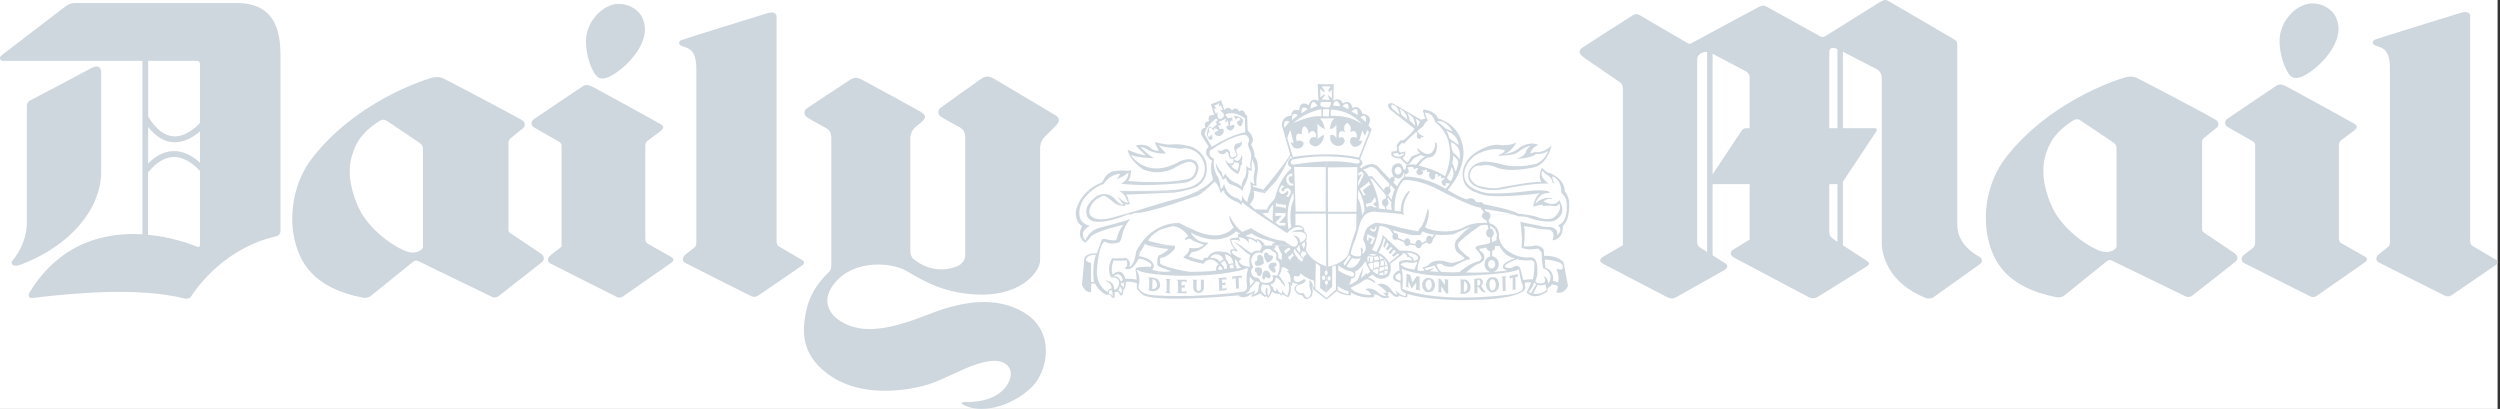 <svg width="269" height="44" viewBox="0 0 269 44" fill="none" xmlns="http://www.w3.org/2000/svg">
<rect x="0" y="0" width="269" height="44" fill="#333333" stroke="none"/>
<g clip-path="url(#clip0_1931_15991)">
<path d="M268.741 0H0V44H268.741V0Z" fill="white"/>
<path d="M126.825 20.644C128.64 20.314 129.024 19.913 129.024 19.913C130.29 18.916 129.737 17.328 129.737 17.328C129.078 15.771 127.759 15.677 127.759 15.677C126.756 15.43 126.018 15.552 126.018 15.552C125.437 15.614 124.29 15.286 124.29 15.286C124.264 15.536 124.723 16.22 124.723 16.22C124.146 16.269 123.804 15.927 123.804 15.927C123.224 15.367 122.221 15.648 122.221 15.648C122.38 15.927 123.276 16.705 123.276 16.705C122.774 16.736 121.325 16.114 121.325 16.114C121.587 17.359 123.012 18.232 123.012 18.232C124.699 18.947 126.176 18.168 126.176 18.168C126.862 17.733 127.574 17.483 127.574 17.483C128.497 17.172 128.708 17.982 128.708 17.982C128.63 19.257 127.706 19.289 127.706 19.289C125.016 19.851 121.396 19.476 121.396 19.476C121.668 19.166 121.719 18.294 121.719 18.294L121.431 18.387C119.847 18.232 119.426 18.573 119.426 18.573C118.872 18.885 118.608 19.602 118.608 19.602C117.886 19.892 117.345 20.261 116.944 20.644H126.825Z" fill="#CED6DE"/>
<path d="M142.708 20.644L142.68 9.077L141.787 9.045L141.867 10.853C140.97 10.416 140.838 11.318 140.838 11.318C139.783 10.696 139.783 11.88 139.783 11.88C138.915 11.6 138.941 12.439 138.941 12.439C137.806 12.533 137.938 13.529 137.938 13.529L138.822 16.611C138.623 17.172 135.96 20.41 135.96 20.41L134.851 20.099L134.746 19.913C135.037 20.037 135.222 19.975 135.222 19.975C135.117 19.602 135.248 18.854 135.248 18.854C135.59 17.39 134.984 16.86 134.984 16.86C135.037 16.269 134.615 15.552 134.615 15.552C135.169 14.868 134.35 14.153 134.35 14.153L134.246 13.964L134.194 12.439C134.061 12.439 133.983 12.253 133.983 12.253C133.772 11.6 133.323 12.004 133.323 12.004C133.033 11.349 132.559 11.88 132.559 11.88C132.164 11.287 131.74 11.849 131.74 11.849L131.398 10.789L130.29 11.225L130.659 12.408C129.816 12.222 130.08 13.061 130.08 13.061C129.393 13.092 129.711 13.748 129.711 13.748C129.024 13.809 129.287 14.557 129.287 14.557L130.045 15.779C129.445 16.456 130.027 16.923 130.027 16.923C130.211 17.266 130.423 17.235 130.423 17.235C130.107 18.263 130.546 19.304 130.546 19.304C130.06 19.877 129.351 20.322 128.689 20.644H142.708Z" fill="#CED6DE"/>
<path d="M136.323 26.444C136.361 26.439 136.403 26.437 136.448 26.444H136.323Z" fill="#CED6DE"/>
<path d="M136.825 26.444C136.848 26.356 136.898 26.25 137.001 26.172L137.184 26.444H136.825Z" fill="#CED6DE"/>
<path d="M123.101 26.444C123.006 26.63 122.848 26.912 122.642 27.137L122.564 27.573C122.564 27.573 124.04 27.697 124.172 28.663L123.987 29.036C123.987 29.036 124.257 29.129 124.647 29.191L124.935 32.096C124.267 32.054 123.699 31.983 123.302 31.865C123.302 31.865 122.774 31.744 122.326 31.029L122.329 30.47C122.329 30.47 121.693 30.219 121.112 30.343C121.112 30.343 121.192 31.029 120.876 31.185C120.876 31.185 120.85 31.62 120.771 31.777H120.532C120.532 31.777 120.427 31.465 120.243 31.372L119.953 31.434L119.927 32.057L119.636 32.025C119.636 32.025 119.531 31.651 119.295 31.713H119.055C119.055 31.713 118.318 31.496 117.815 30.501H117.421L117.394 31.434C117.394 31.434 116.814 31.589 116.419 30.656L116.656 28.133C116.656 28.133 116.419 27.199 118.026 27.261L118.315 26.444H123.101Z" fill="#CED6DE"/>
<path d="M118.315 26.444L118.477 25.985C118.477 25.985 118.477 25.674 118.898 25.705C118.898 25.705 119.636 25.954 120.112 25.829C120.112 25.829 120.403 24.583 120.93 24.179C120.93 24.179 118.292 24.739 117.422 25.394C117.422 25.394 117.211 25.767 116.763 26.109C116.763 26.109 115.761 25.609 116.445 24.304C116.445 24.304 115.708 24.117 115.763 22.776C115.763 22.776 115.874 21.66 116.944 20.644H126.825C126.68 20.671 126.526 20.697 126.36 20.722L121.166 20.94C121.166 20.94 121.403 21.251 121.403 21.44C121.403 21.44 121.403 21.686 121.619 21.942C121.619 21.942 121.403 22.03 121.061 21.999L121.035 22.155C121.035 22.155 120.243 22.186 119.796 21.75C119.796 21.75 119.531 21.471 118.818 21.033C118.818 21.033 117.815 21.251 117.343 22.217C117.343 22.217 116.973 22.995 117.46 23.294C117.46 23.294 117.976 23.96 119.978 23.337C119.978 23.337 121.588 22.871 122.59 22.59C122.59 22.59 125.491 21.655 126.941 21.313C126.941 21.313 127.769 21.096 128.689 20.644H142.708L142.722 26.444H137.183L137 26.172C137.063 26.128 137.144 26.091 137.252 26.078C137.252 26.078 136.481 25.907 135.778 25.661L136.198 24.397L136.382 23.401L136.962 23.836C136.883 23.151 137.014 22.03 137.014 22.03C136.567 22.341 136.462 22.902 136.462 22.902L135.801 22.963L136.382 23.401L136.198 24.397L135.778 25.661C135.317 25.502 134.887 25.309 134.72 25.112L134.4 25.228L134.114 25.329L134.141 25.454C134.141 25.454 134.827 25.549 135.195 25.86L135.222 25.705C135.222 25.705 135.879 25.824 136.127 26.444H132.58C132.461 26.239 132.347 25.971 132.347 25.705C132.347 25.705 132.796 25.518 133.218 25.58V25.174H133.481L133.006 24.894C133.006 24.894 131.764 26.249 129.441 25.576C129.036 25.458 128.598 25.278 128.129 25.019C128.129 25.019 128.603 26.14 130.027 26.109C130.027 26.109 129.917 26.258 129.715 26.444H123.675C123.467 26.381 123.297 26.312 123.198 26.233C123.198 26.233 123.163 26.318 123.101 26.444H118.315Z" fill="#CED6DE"/>
<path d="M129.716 26.444C129.412 26.721 128.899 27.081 128.235 27.137L127.918 27.604L128.638 27.812L126.81 28.039L125.31 28.929C125.003 28.819 124.683 28.679 124.543 28.538C124.543 28.538 124.437 27.852 124.675 27.479C124.675 27.479 124.999 27.403 125.409 27.098C125.52 27.014 125.637 26.915 125.756 26.795C125.756 26.795 124.455 26.678 123.675 26.444H129.716Z" fill="#CED6DE"/>
<path d="M136.13 26.444H137.183L137.673 27.168L138.124 27.947C138.145 27.88 138.159 27.796 138.149 27.697L138.73 28.289C138.73 28.289 138.835 28.663 138.597 28.879C138.597 28.879 138.503 28.768 138.345 28.694L136.514 29.783L134.785 30.119C134.627 29.983 134.485 29.752 134.485 29.752L134.457 30.188L133.772 30.032L133.272 28.867L133.534 28.819C133.534 28.819 133.271 28.57 133.217 28.413C133.217 28.413 133.217 28.133 132.901 27.852L132.912 28.134L132.928 28.508L133.034 28.631V28.912L133.272 28.867L133.772 30.032L134.457 30.188L134.511 30.747L134.984 30.219C134.922 30.219 134.851 30.177 134.785 30.119L136.514 29.783L138.345 28.694C138.267 28.657 138.174 28.631 138.07 28.631L138.018 28.133C138.018 28.133 138.083 28.068 138.124 27.947L137.673 27.168L137.183 26.444H142.723L142.737 32.243L141.445 31.244L141.286 31.123L141.155 30.656C141.155 30.656 141.155 31.06 141.26 31.309L141.181 31.777C141.181 31.777 140.865 32.367 140.312 32.089C140.312 32.089 140.206 31.682 139.784 31.713C139.784 31.713 139.52 31.62 139.415 31.372C139.415 31.372 138.992 30.874 139.705 30.561C139.705 30.561 139.309 30.561 139.098 30.343L138.992 30.781L138.861 30.592C138.861 30.592 139.047 31.434 138.625 31.993C138.625 31.993 138.203 31.807 137.964 31.651L137.858 31.838L137.701 31.62C137.701 31.62 137.226 31.682 136.884 31.372C136.884 31.372 136.698 31.901 136.408 32.057L136.277 31.838L136.146 31.962C136.146 31.962 135.855 31.87 135.619 31.558C135.619 31.558 135.118 31.901 134.616 31.932L134.827 31.496C134.827 31.496 134.115 32.181 133.508 31.932C133.508 31.932 133.428 31.993 133.271 31.777C133.271 31.777 131.201 31.977 128.894 32.079C127.532 32.138 126.088 32.164 124.937 32.096L124.885 31.62L124.649 29.191C125.04 29.255 125.555 29.285 126.046 29.16C126.046 29.16 125.686 29.067 125.31 28.929L126.757 28.071L128.638 27.812L128.787 27.857L129.421 28.039C129.421 28.039 129.448 27.635 129.95 27.728C129.95 27.728 130.266 26.826 131.636 27.106C131.636 27.106 131.845 27.059 132.145 27.211C132.247 27.263 132.36 27.339 132.48 27.448L132.348 26.981C132.348 26.981 132.48 26.762 132.85 26.826C132.85 26.826 132.712 26.672 132.582 26.444H136.13Z" fill="#CED6DE"/>
<path d="M136.131 26.444C136.135 26.456 136.141 26.469 136.146 26.482C136.146 26.482 136.218 26.453 136.324 26.444H136.131Z" fill="#CED6DE"/>
<path d="M136.448 26.444C136.561 26.453 136.689 26.495 136.804 26.608C136.804 26.608 136.801 26.535 136.825 26.444H136.448Z" fill="#CED6DE"/>
<path d="M168.427 20.66C168.391 20.617 168.37 20.598 168.37 20.598C168.37 19.352 167.103 18.792 167.103 18.792C166.892 18.606 166.629 18.606 166.629 18.606C166.313 18.511 165.917 18.045 165.917 18.045C165.443 18.947 165.837 19.602 165.837 19.602C165.074 19.445 161.356 20.193 161.356 20.193C160.458 20.442 158.955 19.945 158.955 19.945C158.006 19.414 158.163 18.761 158.163 18.761C158.376 17.672 159.271 17.827 159.271 17.827C159.405 17.827 159.536 17.796 159.536 17.796C160.3 17.672 160.854 17.951 160.854 17.951C162.436 18.698 165.258 17.951 165.258 17.951C166.604 17.421 166.945 15.677 166.945 15.677C166.05 16.519 165.205 16.363 165.205 16.363C164.969 16.394 164.65 16.519 164.65 16.519C164.811 15.864 165.521 15.584 165.521 15.584C164.572 15.149 163.516 15.864 163.516 15.864C162.99 16.426 161.83 16.612 161.83 16.612C162.7 16.27 163.148 15.336 163.148 15.336C162.568 15.677 161.566 15.62 161.566 15.62C160.037 15.304 158.376 16.706 158.376 16.706C156.818 18.107 157.558 19.663 157.558 19.663C157.749 20.13 158.208 20.448 158.689 20.66H168.427Z" fill="#CED6DE"/>
<path d="M165.543 26.466C165.756 26.538 166.026 26.67 166.103 26.886L166.155 27.539C166.155 27.539 167.474 27.384 168.24 28.226L168.714 30.747C168.714 30.747 168.398 31.711 167.447 31.462C167.447 31.462 167.659 31.09 167.605 30.747L167 30.592C167 30.592 166.762 30.903 166.524 30.996V31.338C166.524 31.338 165.152 32.46 164.257 31.462L164.389 31.214L164.759 30.406C164.759 30.405 164.338 30.311 164.072 30.437L164.099 30.747C164.099 30.747 164.177 30.996 163.992 31.245C163.992 31.245 163.281 32.242 158.087 32.273C158.087 32.273 154.105 32.428 151.414 31.62C151.414 31.62 151.521 31.838 151.363 31.993C151.363 31.993 150.781 31.962 150.518 31.776L150.465 31.931C150.465 31.931 150.071 32.024 149.832 31.711C149.832 31.711 149.621 31.433 149.357 31.4C149.357 31.4 149.489 31.776 149.252 31.742C149.252 31.742 149.436 31.807 149.463 31.993C149.463 31.993 148.884 32.211 148.54 31.931C148.54 31.931 148.092 31.587 147.803 31.682C147.803 31.682 147.961 31.807 147.749 31.993C147.749 31.993 146.299 32.18 145.297 31.4C145.297 31.4 145.533 31.742 145.244 31.776C145.244 31.776 144.399 31.776 143.82 31.338L142.738 32.242L142.724 26.466H147.834C147.767 26.625 147.694 26.768 147.618 26.886L148.092 27.104C148.092 27.104 148.25 26.827 148.412 26.466H149.949L149.594 28.381L150.319 29.534C150.21 29.609 150.128 29.713 150.149 29.843C150.149 29.843 150.202 30.093 150.703 30.219C150.703 30.219 150.781 29.812 150.65 29.378C150.65 29.378 150.464 29.43 150.319 29.534L149.594 28.381L149.949 26.466H150.048L150.596 26.979C150.596 26.979 152.681 26.793 152.839 27.788C152.839 27.788 152.497 28.443 152.523 29.065C152.523 29.065 152.786 29.253 153.287 29.097L153.049 28.754C153.049 28.754 153.55 28.723 153.813 28.412C153.813 28.412 154.263 27.821 155.554 28.132C155.554 28.132 156.135 28.381 156.531 28.226C156.531 28.226 157.294 28.07 157.61 27.788L157.189 27.415C157.189 27.415 156.953 27.291 156.742 27.073C156.742 27.073 156.559 26.808 156.532 26.466H159.723L159.933 26.647C159.542 26.734 159.221 26.762 159.221 26.762C159.14 26.918 159.3 27.011 159.3 27.011C160.064 27.573 159.563 28.101 159.563 28.101C159.195 28.412 159.009 28.412 159.009 28.412C158.613 28.537 157.744 29.315 157.744 29.315C160.248 29.408 162.226 29.097 162.226 29.097C161.329 28.911 161.859 28.381 161.859 28.381C162.252 28.039 163.019 27.788 163.019 27.788C162.095 27.663 161.577 26.931 161.339 26.466H163.97L163.967 26.512C163.967 26.512 164.558 26.532 164.971 26.466H165.543Z" fill="#CED6DE"/>
<path d="M160.533 26.466C160.335 26.545 160.125 26.603 159.931 26.647L159.721 26.466H160.533Z" fill="#CED6DE"/>
<path d="M148.412 26.466C148.587 26.083 148.767 25.604 148.767 25.267L149.963 26.386L150.047 26.466H148.412Z" fill="#CED6DE"/>
<path d="M142.708 20.66L142.68 9.077L143.502 9.046L143.476 10.82C143.476 10.82 144.189 10.385 144.479 11.133C144.479 11.133 145.294 10.54 145.533 11.631C145.533 11.631 146.217 11.133 146.587 12.223C146.587 12.223 147.852 12.285 147.246 13.5L147.59 13.935L146.346 17.11C146.346 17.11 146.93 17.576 146.297 17.951L146.456 18.107C146.456 18.107 147.667 17.079 148.434 18.107L148.803 18.492L149.105 18.806L149.219 18.924L149.541 19.259L150.331 20.038C150.331 20.038 150.648 19.322 151.044 19.073L151.228 18.2L151.308 17.765C151.308 17.765 151.967 17.609 152.388 17.734C152.388 17.734 152.889 17.016 153.391 16.83C153.391 16.83 153.047 16.799 152.863 16.674L152.152 17.016L151.624 17.641C151.624 17.641 151.492 17.765 151.281 17.672L150.676 17.049C150.676 17.049 149.935 17.079 149.699 16.674L149.725 16.301C149.725 16.301 150.12 16.331 150.331 16.176L150.278 15.585L150.676 15.119L151.044 15.057C151.044 15.057 151.915 14.37 152.208 13.854L149.568 11.786L149.409 11.569C149.409 11.569 149.117 10.944 149.884 11.133L152.889 12.876L153.391 12.751C153.391 12.751 153.153 12.409 153.206 12.223L153.101 11.973L153.181 11.786C153.181 11.786 154.34 11.848 154.736 12.751C154.736 12.751 157.242 13.249 157.478 16.331C157.478 16.331 157.584 18.449 155.765 20.442C155.765 20.442 155.907 20.531 156.125 20.66C156.58 20.927 157.365 21.355 157.847 21.44C157.847 21.44 158.507 21.033 158.797 21.719L159.113 21.781C159.113 21.781 159.455 21.626 159.641 21.968C159.641 21.968 163.016 22.622 163.332 22.995C163.332 22.995 164.994 23.121 165.601 23.432C165.601 23.432 166.786 23.837 167.313 23.307C167.313 23.307 168.185 22.561 167.738 21.875C167.738 21.875 167.658 22.217 167.287 22.186C167.287 22.186 166.709 22.061 165.994 22.186L166.022 22.03C166.022 22.03 165.573 22.03 164.969 22.248C164.969 22.248 165.074 21.252 165.68 20.784C165.68 20.784 165.363 20.817 165.047 20.878C165.047 20.878 161.777 21.252 160.142 21.064C160.142 21.064 159.393 20.976 158.689 20.66H168.427C168.521 20.776 168.72 21.058 168.818 21.564C168.818 21.564 169.054 23.556 168.159 24.304C168.159 24.304 168.29 25.736 167.051 25.86L167.182 25.331C167.182 25.331 167.182 24.894 166.735 24.709C166.735 24.709 165.336 24.676 164.755 24.428L163.966 24.334L164.045 24.645V25.642L163.97 26.467H156.532C156.511 26.2 156.589 25.885 156.924 25.611C156.924 25.611 157.117 25.347 157.458 25.022C157.667 24.821 157.933 24.599 158.243 24.396C158.243 24.396 157.426 24.709 156.397 25.206C156.397 25.206 154.208 25.518 153.075 24.894L152.81 25.3H151.994C151.994 25.3 150.146 24.956 149.197 24.49C149.197 24.49 149.132 24.452 149.003 24.409C148.874 24.366 148.684 24.318 148.434 24.304C148.434 24.304 148.206 25.6 147.833 26.467H142.722L142.708 20.66Z" fill="#CED6DE"/>
<path d="M161.336 26.466C161.22 26.239 161.171 26.077 161.171 26.077C161.02 26.243 160.789 26.372 160.533 26.466H161.336Z" fill="#CED6DE"/>
<path d="M164.969 26.466C165.085 26.449 165.187 26.423 165.258 26.389C165.258 26.389 165.383 26.41 165.539 26.466H164.969Z" fill="#CED6DE"/>
<path d="M151.203 18.294L151.018 18.201C150.781 17.112 149.963 17.765 149.963 17.765C149.462 18.325 149.963 18.949 149.963 18.949L150.2 18.698C149.832 18.17 150.359 17.952 150.359 17.952C150.887 17.89 150.781 18.543 150.781 18.543C150.332 19.105 150.121 18.543 150.121 18.543L149.884 18.856C150.729 19.758 151.018 18.636 151.018 18.636H151.203V18.294Z" fill="#CED6DE"/>
<path d="M150.134 25.814C150.309 25.814 150.45 25.647 150.45 25.439C150.45 25.233 150.309 25.065 150.134 25.065C149.959 25.065 149.817 25.233 149.817 25.439C149.817 25.647 149.959 25.814 150.134 25.814Z" fill="#CED6DE"/>
<path d="M151.413 26.481C151.599 26.481 151.749 26.294 151.749 26.062C151.749 25.831 151.599 25.644 151.413 25.644C151.228 25.644 151.079 25.831 151.079 26.062C151.079 26.294 151.228 26.481 151.413 26.481Z" fill="#CED6DE"/>
<path d="M152.64 26.705C152.837 26.705 152.995 26.508 152.995 26.265C152.995 26.022 152.837 25.825 152.64 25.825C152.445 25.825 152.287 26.022 152.287 26.265C152.287 26.508 152.445 26.705 152.64 26.705Z" fill="#CED6DE"/>
<path d="M153.801 26.239C153.995 26.239 154.153 26.042 154.153 25.799C154.153 25.556 153.995 25.359 153.801 25.359C153.603 25.359 153.446 25.556 153.446 25.799C153.446 26.042 153.603 26.239 153.801 26.239Z" fill="#CED6DE"/>
<path d="M149.437 24.551L149.964 25.297L150.28 25.734L151.079 26.062L151.625 26.307L152.416 26.419L152.918 26.357L153.602 26.046L154.157 25.796L154.525 25.235L154.327 25.204L154.077 25.578L153.525 25.889L152.89 26.201L152.286 26.262L151.651 26.139L151.149 25.913L150.386 25.578L150.07 25.111L149.884 24.769L149.437 24.551Z" fill="#CED6DE"/>
<path d="M149.884 19.135L150.041 18.793L150.12 18.947L149.989 19.29L149.884 19.135Z" fill="#CED6DE"/>
<path d="M161.091 27.881C161.202 28.03 161.266 28.221 161.266 28.429C161.266 28.904 160.923 29.288 160.502 29.288C160.081 29.288 159.739 28.904 159.739 28.429C159.739 27.956 160.081 27.57 160.502 27.57C160.739 27.57 160.949 27.692 161.091 27.881L160.906 27.977L160.856 28.243C160.795 28.081 160.66 27.967 160.502 27.967C160.29 27.967 160.117 28.174 160.117 28.429C160.117 28.685 160.29 28.892 160.502 28.892C160.714 28.892 160.887 28.685 160.887 28.429C160.887 28.364 160.875 28.302 160.856 28.243L160.906 27.977L161.091 27.881Z" fill="#CED6DE"/>
<path d="M160.405 27.032C160.663 27.032 160.872 26.835 160.872 26.592C160.872 26.349 160.663 26.152 160.405 26.152C160.147 26.152 159.94 26.349 159.94 26.592C159.94 26.835 160.147 27.032 160.405 27.032Z" fill="#CED6DE"/>
<path d="M160.326 26.887L160.353 27.76H160.563L160.55 26.873L160.326 26.887Z" fill="#CED6DE"/>
<path d="M130.66 11.38L131.187 11.1L131.161 11.504L131.372 11.318L131.584 11.818L131.292 11.88L131.478 12.035C131.874 12.346 131.61 12.626 131.61 12.626L131.452 12.747C130.819 12.996 131.03 12.035 131.03 12.035L130.819 12.253L130.609 11.691L130.898 11.66L130.66 11.38Z" fill="white"/>
<path d="M130.08 13.717C130.554 13.778 130.58 14.121 130.58 14.121C130.606 13.467 131.106 14.05 131.106 14.05C130.792 14.152 130.685 14.278 130.685 14.278C130.685 14.651 131.24 14.651 131.24 14.651C131.74 14.401 131.661 14.121 131.661 14.121C131.74 13.685 131.24 13.902 131.24 13.902L131.065 13.495L131.345 13.467V13.312L131.082 13.156L131.925 12.751L131.819 13.094L131.872 13.187L132.082 12.937L132.215 13.529C131.846 13.467 131.977 13.809 131.977 13.809C132.479 14.339 132.743 13.778 132.743 13.778C132.954 13.498 132.69 13.405 132.69 13.405C132.4 13.498 132.374 13.624 132.374 13.624C132.215 12.844 132.638 12.969 132.638 12.969C132.532 12.595 132.631 12.435 132.631 12.435C132.922 12.56 132.954 12.875 132.954 12.875C133.402 12.378 133.473 12.928 133.473 12.928C132.904 13.032 133.165 13.343 133.165 13.343C133.613 14.059 133.772 12.907 133.772 12.907C133.402 12.409 132.69 12.471 132.69 12.471L132.532 12.658L132.082 12.72L132.004 12.502L131.872 12.471L131.898 12.284C132.98 11.88 133.956 12.751 133.956 12.751L133.983 14.246C132.374 14.494 130.396 15.803 130.396 15.803L129.606 14.433C129.869 13.374 130.871 12.751 130.871 12.751L131.029 12.907L130.843 13.124L130.923 13.405L130.474 13.778L130.105 13.593L129.974 13.842L129.835 14.451L130.076 14.993C130.63 15.242 130.421 14.589 130.421 14.589C130.263 14.401 130.08 14.806 130.08 14.806C129.764 14.183 130.185 14.213 130.185 14.213C130.027 14.028 130.08 13.717 130.08 13.717Z" fill="white"/>
<path d="M133.983 14.491C132.401 14.615 130.501 16.021 130.501 16.021C130.29 16.177 130.238 16.114 130.238 16.114C129.869 16.8 130.633 17.093 130.633 17.093C130.448 18.12 130.949 18.885 130.949 18.885C131.292 19.323 131.346 20.349 131.346 20.349C131.635 20.162 131.714 19.758 131.714 19.758C131.978 21.035 132.98 21.284 132.98 21.284C133.376 21.377 133.561 21.719 133.561 21.719C133.667 21.346 133.64 20.973 133.64 20.973C133.772 21.471 134.219 21.75 134.219 21.75C134.272 21.284 134.43 20.878 134.43 20.878C134.746 20.162 134.483 19.447 134.483 19.447C134.641 19.727 134.984 19.789 134.984 19.789C134.774 19.134 134.984 18.543 134.984 18.543C135.117 17.889 134.851 17.423 134.851 17.423L134.535 16.27C134.299 15.804 134.272 15.469 134.272 15.469C134.668 14.784 133.983 14.491 133.983 14.491Z" fill="white"/>
<path d="M131.003 16.176C131.503 16.331 131.716 16.083 131.716 16.083C132.242 15.865 132.348 16.456 132.348 16.456C132.348 16.736 132.453 16.923 132.453 16.923C132.821 16.955 133.006 16.768 133.006 16.768C133.137 16.58 132.928 16.394 132.928 16.394C132.85 16.145 132.795 15.989 132.795 15.989C132.795 15.396 133.192 15.428 133.192 15.428C133.456 15.459 133.639 15.179 133.639 15.179C133.667 15.772 133.245 15.896 133.245 15.896C132.955 16.083 133.032 16.331 133.032 16.331C133.297 16.768 133.086 16.799 133.086 16.799C132.928 17.172 132.374 17.048 132.374 17.048C132.163 16.768 132.189 16.549 132.189 16.549C131.978 16.114 131.9 16.456 131.9 16.456C131.214 16.891 131.003 16.176 131.003 16.176Z" fill="#CED6DE"/>
<path d="M133.191 17.329C133.586 17.11 133.586 16.643 133.586 16.643C133.797 17.174 133.586 17.329 133.586 17.329C133.797 17.671 133.481 17.827 133.481 17.827C133.481 18.45 133.165 18.73 133.165 18.73C131.898 18.013 131.846 17.143 131.846 17.143C132.241 17.858 132.663 17.516 132.663 17.516C132.769 17.39 132.712 16.984 132.712 16.984C132.712 16.984 132.663 16.674 132.769 17.017C132.875 17.36 133.191 17.329 133.191 17.329Z" fill="#CED6DE"/>
<path d="M132.454 17.794C132.745 18.23 133.141 18.355 133.141 18.355C133.378 17.887 133.298 17.514 133.298 17.514C132.982 17.545 132.825 17.421 132.825 17.421C132.72 17.857 132.454 17.794 132.454 17.794Z" fill="white"/>
<path d="M130.819 17.578C131.161 18.232 131.292 18.357 131.292 18.357C131.531 18.512 131.558 19.041 131.558 19.041C131.768 18.947 131.822 18.667 131.822 18.667C132.349 19.54 133.034 19.696 133.034 19.696C133.351 19.82 133.588 20.1 133.588 20.1C133.64 19.478 133.877 19.227 133.877 19.227C134.299 18.543 134.061 17.733 134.061 17.733C134.247 18.108 134.563 18.138 134.563 18.138C134.486 17.827 134.537 17.516 134.537 17.516C134.643 17.079 134.669 16.27 134.669 16.27L134.879 16.955C134.563 17.36 134.696 18.388 134.696 18.388C134.512 18.326 134.327 18.263 134.327 18.263C134.432 18.916 133.985 19.82 133.985 19.82C133.719 20.224 133.668 20.535 133.668 20.535C133.351 20.1 132.295 19.789 132.295 19.789C132.059 19.54 131.848 19.103 131.848 19.103C131.717 19.385 131.558 19.323 131.558 19.323C131.452 18.916 131.082 18.481 131.082 18.481C130.819 18.046 130.819 17.578 130.819 17.578Z" fill="#CED6DE"/>
<path d="M129.658 23.432C130.158 24.054 130.344 24.211 130.344 24.211C130.713 24.646 131.214 24.864 131.214 24.864C130.238 24.864 129.658 23.805 129.658 23.805C129.5 23.494 129.526 23.37 129.526 23.37L129.658 23.432Z" fill="#CED6DE"/>
<path d="M130.29 22.933C130.554 23.681 131.661 24.428 131.661 24.428C131.925 24.49 131.846 24.709 131.846 24.709C131.635 24.738 131.53 24.614 131.53 24.614C130.554 24.272 130.211 23.151 130.211 23.151C130 22.746 130.29 22.933 130.29 22.933Z" fill="#CED6DE"/>
<path d="M130.871 22.652C131.214 23.307 132.216 24.178 132.216 24.178C132.321 24.271 132.506 24.398 132.506 24.398C132.426 24.459 132.268 24.459 132.268 24.459C131.398 23.991 130.845 22.963 130.845 22.963C130.66 22.59 130.871 22.652 130.871 22.652Z" fill="#CED6DE"/>
<path d="M117.924 27.418C117.45 28.695 117.713 30.331 117.713 30.331L117.395 30.344V28.291C116.552 28.103 116.919 27.76 116.919 27.76C117.261 27.325 117.924 27.418 117.924 27.418Z" fill="white"/>
<path d="M119.585 31.216C119.77 31.496 119.716 31.901 119.716 31.901C119.636 31.62 119.346 31.646 119.346 31.646C119.188 31.211 119.585 31.216 119.585 31.216Z" fill="white"/>
<path d="M120.298 31.216C120.482 31.092 120.482 30.843 120.482 30.843C120.876 31.029 120.639 31.62 120.639 31.62C120.56 31.34 120.298 31.216 120.298 31.216Z" fill="white"/>
<path d="M119.796 29.753C120.403 29.629 120.534 30.188 120.534 30.188C120.824 30.437 120.798 30.064 120.798 30.064C120.482 29.038 119.796 29.753 119.796 29.753Z" fill="white"/>
<path d="M120.632 30.455C120.817 30.517 120.904 30.374 120.904 30.374C121.035 30.716 120.85 30.965 120.85 30.965C120.798 30.686 120.614 30.686 120.614 30.686L120.632 30.455Z" fill="white"/>
<path d="M121.087 30.002C120.716 28.6 119.716 29.535 119.716 29.535C119.452 28.694 119.847 28.01 119.847 28.01C120.4 28.103 121.139 28.01 121.139 28.01C121.323 28.01 121.271 28.134 121.271 28.134C121.403 28.818 120.981 28.818 120.981 28.818C121.297 29.067 121.377 28.944 121.377 28.944C121.957 29.037 122.511 27.849 122.511 27.849C123.039 27.787 123.723 28.289 123.723 28.289C124.119 28.6 123.723 28.726 123.723 28.726C123.197 28.631 122.273 28.818 122.273 28.818C122.141 28.88 122.195 29.099 122.195 29.099C122.273 29.318 122.3 30.095 122.3 30.095C121.825 29.971 121.087 30.002 121.087 30.002Z" fill="white"/>
<path d="M122.354 29.035C123.383 29.659 127.259 29.673 127.259 29.673C130.949 29.704 132.955 29.192 132.955 29.192C133.428 29.159 134.167 28.85 134.167 28.85C134.299 28.788 134.246 29.098 134.246 29.098C134.01 29.97 134.195 30.843 134.195 30.843C134.195 31.434 133.559 31.403 133.559 31.403C128.154 32.149 123.804 31.745 123.804 31.745C122.538 31.527 122.485 30.872 122.485 30.872C122.801 29.815 122.38 29.223 122.38 29.223C122.249 29.098 122.354 29.035 122.354 29.035ZM123.558 25.905C123.69 25.344 124.805 24.739 124.805 24.739C125.358 24.523 126.203 24.335 126.203 24.335C127.151 24.366 127.856 25.384 127.856 25.384L127.469 25.706L127.627 25.83C127.97 25.488 128.311 25.861 128.311 25.861C128.654 26.047 129.501 26.327 129.501 26.327C129.106 26.889 127.97 26.671 127.97 26.671C127.995 27.262 127.311 27.666 127.311 27.666C127.785 28.072 129.472 28.384 129.472 28.384C130.132 27.511 130.79 28.134 130.79 28.134C130.948 28.227 131.133 28.446 131.133 28.446C130.764 28.601 130.87 29.099 130.87 29.099C130.132 29.254 128.048 29.251 128.048 29.251C125.964 28.971 124.937 28.446 124.937 28.446C124.751 28.322 124.842 28.165 124.842 28.165L124.83 27.947C124.779 27.698 125.016 27.729 125.016 27.729C125.753 27.604 126.387 26.796 126.387 26.796C126.571 26.327 126.176 26.42 126.176 26.42C124.884 26.327 123.558 25.905 123.558 25.905Z" fill="white"/>
<path d="M130.212 27.728C130.687 27.042 131.346 27.509 131.346 27.509C131.505 27.604 131.662 27.946 131.662 27.946C131.372 27.946 131.278 28.194 131.278 28.194C131.015 27.697 130.212 27.728 130.212 27.728Z" fill="white"/>
<path d="M131.109 29.036C131.03 28.724 131.266 28.601 131.266 28.601C131.451 28.724 131.582 29.005 131.582 29.005C131.451 29.036 131.109 29.036 131.109 29.036Z" fill="white"/>
<path d="M131.372 28.392C131.688 28.547 131.742 28.944 131.742 28.944L132.004 28.913C132.083 28.352 131.767 28.071 131.767 28.071C131.451 28.102 131.372 28.392 131.372 28.392Z" fill="white"/>
<path d="M131.74 27.386C131.925 27.479 131.895 27.884 131.895 27.884C132.132 28.039 132.226 28.444 132.226 28.444C132.411 28.32 132.715 28.351 132.715 28.351C132.559 27.324 131.74 27.386 131.74 27.386Z" fill="white"/>
<path d="M132.307 28.57L132.349 28.881L132.745 28.85C132.77 28.631 132.665 28.477 132.665 28.477C132.428 28.415 132.307 28.57 132.307 28.57Z" fill="white"/>
<path d="M134.906 20.504C134.985 20.815 134.906 21.314 134.906 21.314C134.801 21.563 134.483 21.999 134.483 21.999L135.037 22.527L136.303 22.558C136.462 22.123 137.185 21.345 137.185 21.345C137.685 19.102 138.915 18.168 138.915 18.168V17.982C138.625 17.92 138.571 17.64 138.571 17.64C138.571 17.202 138.887 17.016 138.887 17.016C139.02 17.171 139.02 16.922 139.02 16.922C138.941 16.829 138.835 16.829 138.835 16.829L138.764 16.985L138.439 17.516C138.279 18.013 137.358 19.415 137.358 19.415C137.04 19.724 136.066 20.815 136.066 20.815L135.935 20.721C135.592 20.752 134.906 20.504 134.906 20.504Z" fill="white"/>
<path d="M123.54 31.22L123.645 31.123L123.671 30.027L123.565 29.851C124.403 29.804 124.649 30.138 124.649 30.138C125.222 31.096 124.265 31.313 124.265 31.313C123.83 31.384 123.54 31.22 123.54 31.22ZM125.411 30.014L125.991 30.032C125.82 30.104 125.853 30.339 125.853 30.339L125.839 31.359C125.914 31.455 125.971 31.558 125.971 31.558L125.367 31.515C125.507 31.413 125.536 31.334 125.536 31.334L125.538 30.267C125.541 30.127 125.411 30.014 125.411 30.014ZM126.589 30.096L127.674 30.102L127.693 30.383C127.548 30.281 127.363 30.288 127.363 30.288L127.128 30.29L127.132 30.723H127.264L127.489 30.635L127.469 30.974L127.297 30.934L127.145 30.943V31.373C127.318 31.396 127.376 31.379 127.376 31.379C127.542 31.379 127.671 31.285 127.671 31.285L127.648 31.57L126.824 31.533H126.613C126.571 31.502 126.625 31.488 126.625 31.488C126.676 31.488 126.77 31.425 126.77 31.425L126.747 30.265C126.714 30.188 126.589 30.096 126.589 30.096ZM128.254 30.095L128.828 30.102C128.781 30.157 128.749 30.29 128.749 30.29V31.037C128.762 31.341 128.999 31.3 128.999 31.3C129.257 31.277 129.216 30.921 129.216 30.921L129.21 30.18C129.191 30.157 129.17 30.101 129.17 30.101L129.559 30.098C129.513 30.146 129.54 30.219 129.54 30.219V31.03C129.494 31.503 128.98 31.524 128.98 31.524C128.398 31.484 128.392 30.975 128.392 30.975V30.219C128.387 30.141 128.254 30.095 128.254 30.095ZM131.003 29.927L131.9 29.846L131.996 30.1C131.891 30.059 131.721 30.073 131.721 30.073H131.491L131.498 30.447L131.721 30.437C131.766 30.406 131.859 30.36 131.859 30.36L131.865 30.702C131.807 30.649 131.734 30.649 131.734 30.649L131.503 30.653L131.514 31.061L131.774 31.053C131.859 31.046 131.972 30.928 131.972 30.928L131.964 31.21L131.095 31.302C131.148 31.279 131.187 31.225 131.187 31.225L131.152 30.026C131.141 29.949 131.003 29.927 131.003 29.927ZM132.592 29.791L132.618 30.072C132.709 29.939 132.954 29.924 132.954 29.924L132.995 30.998L132.948 31.068L133.378 31.017L133.311 30.959L133.267 29.892C133.478 29.815 133.621 29.933 133.621 29.933L133.581 29.629L133.534 29.651L132.677 29.753L132.585 29.745L132.592 29.791Z" fill="#CED6DE"/>
<path d="M135.564 26.98L135.775 26.576C135.721 26.108 135.274 25.86 135.274 25.86C135.222 25.984 135.274 26.202 135.274 26.202C135.063 25.86 134.376 25.642 134.376 25.642C134.299 25.798 134.404 26.202 134.404 26.202C134.06 25.549 133.322 25.518 133.322 25.518C133.322 25.798 133.508 25.984 133.508 25.984C133.166 25.734 132.479 25.829 132.479 25.829C132.584 26.483 133.137 26.949 133.137 26.949L133.085 27.105C132.664 26.825 132.551 27.043 132.551 27.043C132.511 27.081 132.559 27.167 132.559 27.167C132.769 27.54 133.613 27.853 133.613 27.853C133.376 27.946 133.297 28.133 133.297 28.133C133.587 28.724 134.51 28.693 134.51 28.693C134.272 27.946 134.588 27.322 134.588 27.322C134.958 26.856 135.564 26.98 135.564 26.98Z" fill="white"/>
<path d="M134.721 27.262C134.246 27.045 133.508 26.42 133.508 26.42C133.192 26.203 132.795 26.047 132.795 26.047L133.297 26.452C133.587 26.703 133.772 26.89 133.772 26.89C133.929 27.076 134.536 27.451 134.536 27.451L134.721 27.262Z" fill="#CED6DE"/>
<path d="M134.774 28.569C134.51 28.103 134.696 27.761 134.696 27.761C134.906 27.074 135.564 27.169 135.564 27.169C135.908 27.386 135.882 27.074 135.882 27.074C136.278 26.577 136.726 26.856 136.726 26.856C136.936 27.105 137.201 27.169 137.201 27.169C137.464 27.48 137.306 27.666 137.306 27.666C137.28 27.884 137.385 28.009 137.385 28.009C137.701 28.103 137.675 28.476 137.675 28.476C137.754 28.88 137.49 29.566 137.49 29.566C137.253 29.753 137.016 29.597 137.016 29.597C136.83 29.628 136.909 29.69 136.909 29.69C137.095 30.002 136.909 30.157 136.909 30.157C136.593 30.5 136.171 30.437 136.171 30.437C135.592 30.437 135.564 30.157 135.564 30.157C135.486 29.877 135.144 29.877 135.144 29.877C134.669 29.753 134.616 29.255 134.616 29.255C134.59 29.004 134.748 28.88 134.748 28.88C134.932 28.755 134.774 28.569 134.774 28.569Z" fill="white"/>
<path d="M136.462 27.293C136.567 27.541 136.751 27.479 136.751 27.479C137.173 27.479 136.883 27.916 136.883 27.916C136.672 28.194 136.356 28.258 136.356 28.258C135.961 27.759 136.013 27.51 136.013 27.51C136.013 26.889 136.462 27.293 136.462 27.293Z" fill="#CED6DE"/>
<path d="M135.96 28.102C135.96 27.387 135.511 27.417 135.511 27.417C135.273 27.448 135.273 27.698 135.273 27.698C135.353 28.071 135.194 28.071 135.194 28.071C134.878 28.133 135.089 28.506 135.089 28.506C135.22 28.662 135.301 28.599 135.301 28.599C135.617 28.63 135.88 28.413 135.88 28.413C136.065 28.382 135.96 28.102 135.96 28.102Z" fill="#CED6DE"/>
<path d="M135.776 28.911C135.907 29.471 135.591 29.688 135.591 29.688C135.275 29.722 135.249 29.502 135.249 29.502C135.249 29.284 135.064 29.253 135.064 29.253C134.933 28.787 135.17 28.787 135.17 28.787C135.565 28.693 135.776 28.911 135.776 28.911Z" fill="#CED6DE"/>
<path d="M136.171 29.099C136.751 29.161 136.725 29.784 136.725 29.784C136.54 30.033 136.408 29.939 136.408 29.939C136.223 29.721 136.119 29.878 136.119 29.878C136.119 30.219 135.855 30.002 135.855 30.002C135.697 29.223 136.171 29.099 136.171 29.099Z" fill="#CED6DE"/>
<path d="M136.487 28.693C136.567 29.066 137.069 29.348 137.069 29.348C137.357 29.348 137.226 28.973 137.226 28.973C137.069 28.786 137.174 28.693 137.174 28.693C137.516 28.6 137.28 28.289 137.28 28.289C136.539 28.102 136.487 28.693 136.487 28.693Z" fill="#CED6DE"/>
<path d="M137.069 26.827L137.331 26.392L137.542 26.423C137.596 26.951 137.938 27.326 137.938 27.326L137.887 28.072C137.808 27.792 137.516 27.792 137.516 27.792C137.727 27.138 137.069 26.827 137.069 26.827Z" fill="white"/>
<path d="M135.406 30.313L135.144 30.282L134.51 31.028C134.457 31.434 133.956 31.621 133.956 31.621C134.959 31.528 135.09 31.155 135.09 31.155C135.012 31.465 134.878 31.714 134.878 31.714C135.511 31.372 135.355 31.248 135.355 31.248C135.486 30.873 135.433 30.811 135.433 30.811C135.46 30.624 135.511 30.593 135.511 30.593C135.591 30.313 135.406 30.313 135.406 30.313Z" fill="white"/>
<path d="M135.854 30.592C136.249 30.685 136.486 30.654 136.486 30.654C137.014 31.123 136.461 31.838 136.461 31.838C136.302 31.496 136.382 31.34 136.382 31.34C136.435 31.153 136.302 30.934 136.302 30.934C136.065 31.247 136.223 31.776 136.223 31.776C135.775 31.589 135.669 31.123 135.669 31.123C135.669 30.811 135.854 30.592 135.854 30.592Z" fill="white"/>
<path d="M136.725 30.592C137.279 30.467 137.252 29.908 137.252 29.908C137.886 29.689 137.913 28.783 137.913 28.783C138.307 28.626 138.676 29.128 138.676 29.128C138.545 29.223 138.386 29.159 138.386 29.159C138.992 29.439 138.861 30.374 138.861 30.374C138.623 30.374 138.518 30.25 138.518 30.25C138.966 30.778 138.518 31.807 138.518 31.807C138.044 31.62 137.965 31.092 137.965 31.092C138.044 31.465 137.886 31.589 137.886 31.589C137.542 31.496 137.384 30.996 137.384 30.996C137.357 31.465 137.121 31.278 137.121 31.278C137.015 31.185 136.99 30.934 136.99 30.934C136.83 30.903 136.725 30.592 136.725 30.592Z" fill="white"/>
<path d="M137.307 29.815C137.781 30.095 137.913 30.469 137.913 30.469C138.07 30.53 138.282 30.904 138.282 30.904C138.256 30.406 138.018 30.282 138.018 30.282C137.887 29.908 137.571 29.629 137.571 29.629L137.307 29.815Z" fill="#CED6DE"/>
<path d="M140.865 29.877C140.681 30.5 140.284 31.247 140.284 31.247C140.681 30.843 140.97 29.939 140.97 29.939L140.865 29.877Z" fill="#CED6DE"/>
<path d="M139.177 20.721L139.203 21.47C138.597 22.745 138.948 24.458 138.948 24.458C138.711 24.489 138.649 24.707 138.649 24.707C138.228 21.998 139.177 20.721 139.177 20.721Z" fill="white"/>
<path d="M139.783 29.346C139.704 29.658 139.442 29.627 139.442 29.627L139.017 29.128C138.78 28.723 138.991 28.599 138.991 28.599L139.522 27.858C139.68 27.982 139.783 28.163 139.783 28.163L139.41 28.661C139.277 28.912 139.467 29.005 139.467 29.005L139.783 29.346Z" fill="#CED6DE"/>
<path d="M140.311 27.79C140.442 28.412 139.809 28.288 139.809 28.288C139.573 28.724 139.914 28.724 139.914 28.724C140.442 28.755 140.627 28.257 140.627 28.257C140.627 27.913 140.311 27.79 140.311 27.79Z" fill="#CED6DE"/>
<path d="M142.738 15.638L143.265 16.083L142.725 16.436L142.236 16.083L142.738 15.638Z" fill="#CED6DE"/>
<path d="M140.656 16.384C140.86 16.354 141.017 16.264 141.01 16.18C141.001 16.094 140.829 16.049 140.625 16.078C140.421 16.107 140.261 16.198 140.27 16.284C140.279 16.369 140.451 16.414 140.656 16.384Z" fill="#CED6DE"/>
<path d="M144.714 16.353C144.509 16.323 144.352 16.233 144.359 16.147C144.368 16.063 144.54 16.018 144.745 16.046C144.95 16.075 145.109 16.167 145.099 16.253C145.091 16.336 144.918 16.383 144.714 16.353Z" fill="#CED6DE"/>
<path d="M146.14 20.412L146.113 21.316C146.481 21.907 146.561 23.182 146.561 23.182L146.825 22.685C146.8 21.378 146.14 20.412 146.14 20.412Z" fill="white"/>
<path d="M147.14 27.977C147.273 29.346 148.538 29.626 148.538 29.626C149.356 29.719 149.356 29.066 149.356 29.066C149.356 27.353 147.641 27.322 147.641 27.322C146.983 27.386 147.14 27.977 147.14 27.977Z" fill="white"/>
<path d="M148.231 27.4L147.843 27.516H147.805L147.302 27.439L147.147 27.555L147.767 27.632L147.727 27.826L147.689 28.175C147.564 28.159 147.47 28.152 147.379 28.175C147.411 28.046 147.433 27.811 147.379 27.672L147.302 27.749C147.302 27.749 147.307 27.907 147.224 28.213C147.201 28.226 147.147 28.252 147.147 28.252L147.186 28.445C147.495 28.189 147.767 28.292 147.767 28.292C147.779 28.447 147.788 28.956 147.612 29.105L147.689 29.221C147.689 29.221 147.734 29.117 147.767 29.027C147.808 29.011 148.055 28.913 148.309 28.911C148.322 29.014 148.345 29.315 148.193 29.57L148.309 29.646C148.309 29.646 148.322 29.545 148.347 29.491C148.347 29.491 148.667 29.286 148.852 29.298V29.685L148.967 29.646V29.143C149.023 29.13 149.187 29.103 149.392 29.182V29.027C149.392 29.027 149.238 28.936 148.967 29.027C148.984 28.93 149.003 28.834 148.967 28.717L148.928 28.755C148.928 28.755 148.955 28.925 148.852 29.105C148.852 29.105 148.659 29.064 148.425 29.298C148.456 29.18 148.442 29.05 148.425 28.911V28.833C148.425 28.833 148.459 28.802 148.464 28.795C148.512 28.779 148.759 28.696 148.967 28.717V28.678L149.238 28.601L149.2 28.485L149.007 28.562C149.076 28.297 148.928 27.904 148.928 27.904L148.967 27.826C148.752 27.816 148.602 27.868 148.503 27.942C148.499 27.694 148.403 27.552 148.386 27.516L148.464 27.477L148.231 27.4ZM148.231 27.555C148.337 27.718 148.385 27.876 148.386 27.982C148.33 27.952 148.148 27.925 147.843 28.059L147.883 27.942L147.805 27.632H147.843L148.231 27.555ZM148.773 28.02C148.829 28.012 148.828 28.017 148.852 28.02C148.98 28.277 148.889 28.601 148.889 28.601C148.828 28.574 148.71 28.548 148.503 28.64C148.55 28.506 148.603 28.336 148.541 28.135C148.626 28.071 148.709 28.03 148.773 28.02ZM148.193 28.135C148.241 28.134 148.297 28.166 148.347 28.175C148.363 28.218 148.465 28.458 148.347 28.755C148.263 28.749 148.013 28.748 147.805 28.911C147.841 28.749 147.843 28.531 147.805 28.252C147.805 28.252 147.978 28.145 148.193 28.135Z" fill="#CED6DE"/>
<path d="M152.152 28.08C153.075 27.852 152.283 27.386 152.283 27.386C151.494 27.075 151.36 27.23 151.36 27.23C151.651 27.355 151.624 27.541 151.624 27.541C152.047 27.573 152.152 28.08 152.152 28.08Z" fill="white"/>
<path d="M152.204 29.004L152.521 28.163C152.02 28.351 151.651 28.258 151.651 28.258C151.096 28.163 150.886 28.319 150.886 28.319C150.543 28.507 150.807 28.538 150.807 28.538C151.228 28.942 152.204 29.004 152.204 29.004Z" fill="white"/>
<path d="M153.286 28.88L153.463 29.085L154.367 28.818L153.826 29.188L154.79 29.253L154.34 28.569L153.286 28.88Z" fill="white"/>
<path d="M149.753 21.496C149.778 20.997 150.085 20.384 150.085 20.384L148.448 18.64C147.683 17.549 147.194 18.075 147.194 18.075L146.642 18.261C147.063 18.51 147.274 18.977 147.274 18.977C147.747 18.884 147.763 19.128 147.763 19.128L149.753 21.496Z" fill="white"/>
<path d="M147.994 19.654C147.729 19.344 147.541 19.121 147.433 19.226C147.433 19.226 147.784 19.851 148.054 20.659C148.24 21.21 148.386 21.851 148.354 22.435L148.91 22.495L149.778 22.59C149.778 22.59 149.619 22.279 149.725 21.75C149.725 21.75 149.315 21.246 148.852 20.678C148.7 20.492 148.541 20.302 148.388 20.121C148.246 19.957 148.112 19.795 147.994 19.654Z" fill="white"/>
<path d="M149.054 22.215C149.249 22.215 149.406 22.028 149.406 21.797C149.406 21.566 149.249 21.379 149.054 21.379C148.858 21.379 148.7 21.566 148.7 21.797C148.7 22.028 148.858 22.215 149.054 22.215Z" fill="#CED6DE"/>
<path d="M149.2 20.816L149.068 21.502L149.226 21.657L149.411 20.785L149.2 20.816Z" fill="#CED6DE"/>
<path d="M149.818 19.629C149.95 19.629 150.06 19.491 150.06 19.32C150.06 19.151 149.95 19.013 149.818 19.013C149.686 19.013 149.575 19.151 149.575 19.32C149.575 19.491 149.686 19.629 149.818 19.629Z" fill="#CED6DE"/>
<path d="M149.277 20.923C149.472 20.923 149.632 20.736 149.632 20.504C149.632 20.274 149.472 20.086 149.277 20.086C149.081 20.086 148.923 20.274 148.923 20.504C148.923 20.736 149.081 20.923 149.277 20.923Z" fill="#CED6DE"/>
<path d="M149.699 19.447L149.357 20.257L149.435 20.35L149.857 19.54L149.699 19.447Z" fill="#CED6DE"/>
<path d="M148.986 22.124L149.039 22.528L149.197 22.559L149.145 22.155L148.986 22.124Z" fill="#CED6DE"/>
<path d="M154.551 22.404C154.34 23.555 153.787 24.334 153.787 24.334C153.681 24.63 154.023 24.396 154.023 24.396C154.525 23.712 154.656 22.497 154.656 22.497C154.631 22.155 154.551 22.404 154.551 22.404Z" fill="#CED6DE"/>
<path d="M155.132 22.746C155.106 23.526 154.445 24.396 154.445 24.396C154.275 24.645 154.63 24.52 154.63 24.52C155.211 23.992 155.342 22.715 155.342 22.715C155.237 22.28 155.132 22.746 155.132 22.746Z" fill="#CED6DE"/>
<path d="M155.765 22.933C155.634 23.712 155.157 24.583 155.157 24.583C155.212 24.848 155.521 24.428 155.521 24.428C155.865 23.837 155.95 23.026 155.95 23.026C155.896 22.388 155.765 22.933 155.765 22.933Z" fill="#CED6DE"/>
<path d="M150.596 12.347C150.517 11.663 150.123 11.382 150.123 11.382C149.727 11.133 149.699 11.351 149.699 11.351C149.699 11.663 149.937 11.786 149.937 11.786L150.596 12.347Z" fill="white"/>
<path d="M151.439 12.876C151.36 12.472 151.334 12.41 151.334 12.41C151.176 12.161 151.07 12.004 151.07 12.004L150.596 11.662C150.727 11.973 150.781 12.348 150.781 12.348L151.439 12.876Z" fill="white"/>
<path d="M151.466 12.284C151.704 12.657 151.651 12.937 151.651 12.937L152.258 13.53C152.258 12.937 151.967 12.564 151.967 12.564L151.466 12.191" fill="white"/>
<path d="M150.332 16.425C150.043 16.58 149.885 16.487 149.885 16.487C149.885 16.891 150.543 16.86 150.543 16.86C150.806 16.86 151.044 16.603 151.044 16.603V16.456C150.806 16.611 150.532 16.632 150.532 16.632L150.332 16.425Z" fill="white"/>
<path d="M151.36 17.452L150.912 17.017C150.912 17.017 151.308 16.737 151.202 16.363C151.202 16.363 151.465 16.301 150.963 16.332L150.753 16.425C150.753 16.425 150.568 16.363 150.542 16.238L150.469 15.789L150.807 15.398L151.123 15.429C151.518 14.868 153.153 13.56 153.153 13.56C153.336 13.124 153.655 12.938 153.655 12.938C153.469 12.719 153.311 12.127 153.311 12.127C154.26 12.127 154.392 13.093 154.392 13.093C157.266 15.367 155.473 18.978 155.473 18.978C154.603 18.263 152.661 17.825 152.661 17.825C152.952 17.296 153.579 16.956 153.579 16.956C154.819 16.987 154.603 15.491 154.603 15.491C154.365 14.961 154.418 15.741 154.418 15.741C153.918 17.483 152.573 15.957 152.573 15.957C152.415 15.834 152.573 16.206 152.573 16.206C152.652 16.394 152.704 16.363 152.704 16.363L152.829 16.459L151.886 16.83C151.729 17.079 151.492 17.452 151.492 17.452H151.36Z" fill="white"/>
<path d="M153.153 14.651C152.837 14.589 152.441 14.091 152.441 14.091L152.269 14.075L152.521 14.386C152.342 14.768 152.565 14.885 152.565 14.885C152.856 15.079 152.968 14.713 152.968 14.713C153.284 14.869 153.153 14.651 153.153 14.651Z" fill="#CED6DE"/>
<path d="M151.149 19.009L151.228 18.76C151.915 18.573 151.413 18.044 151.413 18.044C151.65 17.92 151.755 17.982 151.755 17.982C152.072 17.826 152.205 18.23 152.205 18.23C152.441 17.982 152.626 18.137 152.626 18.137C152.072 18.667 152.731 18.854 152.731 18.854C153.075 18.854 153.153 18.511 153.153 18.511C152.995 18.387 152.969 18.263 152.969 18.263C153.181 18.325 153.259 18.449 153.259 18.449C153.233 18.23 153.46 18.212 153.46 18.212C153.591 18.399 153.522 18.542 153.522 18.542C153.655 18.449 153.865 18.542 153.865 18.542C153.549 18.947 153.998 19.257 153.998 19.257C154.524 19.57 154.446 18.698 154.446 18.698C154.789 18.698 154.762 19.04 154.762 19.04L154.999 18.854C155.078 19.071 155.078 19.227 155.078 19.227C155.21 19.04 155.448 19.196 155.448 19.196C154.841 19.57 155.263 19.913 155.263 19.913C155.448 20.068 155.579 19.944 155.579 19.944L155.553 19.695L156.028 19.757L155.566 20.322C153.02 18.854 151.149 19.009 151.149 19.009Z" fill="white"/>
<path d="M152.31 12.751L152.783 13.062C152.731 13.344 152.494 13.655 152.494 13.655C152.546 13.374 152.31 12.751 152.31 12.751Z" fill="white"/>
<path d="M154.605 13.064C155.634 12.815 156.295 14.153 156.295 14.153L155.554 13.843C155.264 13.499 154.605 13.064 154.605 13.064Z" fill="white"/>
<path d="M155.634 14.06C155.844 14.371 155.95 14.871 155.95 14.871C156.24 15.149 156.978 15.617 156.978 15.617C156.793 14.371 155.634 14.06 155.634 14.06Z" fill="white"/>
<path d="M156.133 15.303C157.424 15.803 157.031 17.171 157.031 17.171C156.82 16.705 156.475 16.549 156.475 16.549C156.108 16.176 156.133 15.303 156.133 15.303Z" fill="white"/>
<path d="M156.345 16.767C156.371 17.047 156.266 17.575 156.266 17.575C156.451 17.888 156.607 18.48 156.607 18.48C156.767 18.324 156.927 17.451 156.927 17.451C156.818 17.016 156.345 16.767 156.345 16.767Z" fill="white"/>
<path d="M156.186 17.951C156.135 18.355 155.685 19.134 155.685 19.134L155.87 19.351L156.081 19.507C156.713 18.666 156.186 17.951 156.186 17.951Z" fill="white"/>
<path d="M159.244 24.289C160.404 23.916 160.905 24.769 160.905 24.769C161.117 25.268 161.064 25.361 161.064 25.361C160.985 25.518 161.039 25.83 161.039 25.83C160.326 26.265 159.113 26.42 159.113 26.42C158.481 26.576 158.928 26.918 158.928 26.918C159.244 27.231 159.324 27.48 159.324 27.48C159.615 27.822 159.139 28.102 159.139 28.102C158.136 28.288 157.029 29.284 157.029 29.284C156.239 29.348 155.078 29.253 155.078 29.253C154.762 29.035 154.551 28.521 154.551 28.521C154.973 28.145 155.341 28.568 155.341 28.568C155.657 28.756 156.318 28.694 156.318 28.694C156.845 28.383 157.689 28.008 157.689 28.008C157.82 27.915 158.058 27.946 158.058 27.946C158.295 27.884 158.031 27.666 158.031 27.666C157.452 27.293 157.029 26.763 157.029 26.763C156.713 26.265 157.029 26.046 157.029 26.046C157.478 25.518 159.244 24.289 159.244 24.289Z" fill="white"/>
<path d="M165.076 30.393L165.294 30.58L164.73 31.558L164.47 31.413C164.835 31.123 165.076 30.393 165.076 30.393Z" fill="white"/>
<path d="M165.441 30.654L164.969 31.62C165.811 31.744 166.419 31.215 166.419 31.215L166.285 30.592C165.889 30.779 165.441 30.654 165.441 30.654Z" fill="white"/>
<path d="M162.906 23.104C161.809 22.771 159.721 22.497 159.721 22.497L159.878 22.746C160.211 22.806 160.331 22.957 160.363 23.104H162.906Z" fill="white"/>
<path d="M160.319 25.56C160.546 25.56 160.729 25.343 160.729 25.075C160.729 24.809 160.546 24.592 160.319 24.592C160.093 24.592 159.909 24.809 159.909 25.075C159.909 25.343 160.093 25.56 160.319 25.56Z" fill="#CED6DE"/>
<path d="M160.326 25.393V26.296L160.538 26.327L160.511 25.393H160.326Z" fill="#CED6DE"/>
<path d="M160.195 24.77L160.063 24.21L160.3 24.179L160.354 24.677L160.195 24.77Z" fill="#CED6DE"/>
<path d="M137.237 22.87L137.23 23.284L137.331 23.222L137.912 23.209L137.24 23.973L137.673 24.279L138.307 24.271V23.991H138.174L137.629 23.978L138.303 23.25L138.321 22.901L138.2 22.932L137.357 22.919L137.237 22.87ZM137.307 21.905L137.255 22.278L137.358 22.216L138.202 22.34L138.31 22.465L138.399 22.042H138.241L137.438 21.922L137.307 21.802V21.905ZM137.964 19.913L138.229 20.1L138.044 20.162C137.754 20.412 137.939 20.567 137.939 20.567C138.13 20.675 138.175 20.473 138.175 20.473C138.465 20.068 138.677 20.286 138.677 20.286C139.059 20.535 138.809 20.94 138.809 20.94L138.697 21.089L138.644 21.213L138.36 21.096L138.493 21.002C138.651 20.878 138.623 20.69 138.623 20.69C138.552 20.349 138.36 20.69 138.36 20.69C137.905 21.135 137.675 20.659 137.675 20.659C137.491 20.317 137.964 19.913 137.964 19.913ZM139.046 18.672V18.978C138.599 18.847 138.65 19.322 138.65 19.322C138.756 19.82 139.151 19.758 139.151 19.758V19.975C138.623 20.068 138.439 19.571 138.439 19.571C138.228 18.698 139.046 18.672 139.046 18.672ZM146.179 18.62L146.152 18.931L146.548 18.683L146.152 19.538L146.138 20.038L146.746 18.792L146.535 18.434L146.179 18.62ZM146.296 20.255L146.42 20.256L147.21 19.634L147.273 19.493L147.469 19.913L147.378 19.897L146.638 20.472L146.785 20.768L146.968 20.94L146.706 21.048L146.296 20.255ZM146.969 21.89L147.051 22.326L147.248 22.217L147.537 22.124L147.826 22.311H148.196L147.747 22.015L148.091 21.625L147.931 21.189L147.84 21.359L147.51 21.812L147.075 21.921L146.969 21.89Z" fill="white"/>
<path d="M168.509 23.105C168.683 22.331 168.527 21.47 168.527 21.47C168.262 20.909 168 20.785 168 20.785C168.026 19.196 167.023 18.978 167.023 18.978C167.023 19.258 167.209 19.664 167.209 19.664C167.287 19.82 167.05 19.633 167.05 19.633C166.997 19.103 166.524 18.854 166.524 18.854C166.153 18.636 165.969 18.356 165.969 18.356C165.547 19.041 166.628 19.758 166.628 19.758C164.941 19.664 162.013 20.286 162.013 20.286C159.957 20.754 158.797 20.068 158.797 20.068C157.609 19.509 158.058 18.418 158.058 18.418C158.638 17.297 159.852 17.39 159.852 17.39C160.906 17.453 161.644 17.701 161.644 17.701C163.439 18.17 165.362 17.609 165.362 17.609C166.285 17.174 166.576 16.239 166.576 16.239C166.023 16.643 165.257 16.581 165.257 16.581C164.758 17.017 163.199 17.11 163.199 17.11C164.228 16.705 164.202 16.27 164.202 16.27C164.282 16.021 164.678 15.679 164.678 15.679C164.045 15.803 163.308 16.394 163.308 16.394C162.832 16.736 161.669 16.736 161.669 16.736C161.513 16.798 161.171 16.705 161.171 16.705C161.909 16.456 161.935 16.177 161.935 16.177C160.194 15.679 158.665 16.767 158.665 16.767C157.162 18.013 157.609 19.227 157.609 19.227C157.874 20.442 160.01 20.785 160.01 20.785C161.988 20.909 164.333 20.566 164.333 20.566C166.128 20.349 166.628 20.607 166.628 20.607C166.866 20.754 166.628 20.785 166.628 20.785C165.547 20.661 165.205 21.923 165.205 21.923C165.969 21.096 166.945 21.315 166.945 21.315C167.128 21.377 166.945 21.408 166.945 21.408C166.444 21.315 166.075 21.657 166.075 21.657C166.761 22.093 167.313 21.907 167.313 21.907C167.604 21.843 167.763 21.532 167.763 21.532C168.212 22.227 168.162 22.744 167.964 23.105H168.509ZM145.191 30.654L145.402 29.969C146.035 29.908 145.797 29.223 145.797 29.223C146.326 29.066 146.931 28.101 146.931 28.101L147.051 28.453L147.281 28.926C147.392 29.137 147.471 29.246 147.446 29.246C147.439 29.246 147.117 29.534 147.117 29.534L147.09 29.346L146.457 29.939L146.693 28.692L146.088 30.094C145.77 30.437 145.191 30.654 145.191 30.654ZM150.807 28.911C151.044 29.846 150.887 31.092 150.887 31.092C155.078 32.71 162.252 31.713 162.252 31.713C163.466 31.558 163.492 31.372 163.492 31.372C163.94 31.34 163.86 30.686 163.86 30.686C163.597 30.343 163.439 28.974 163.439 28.974C162.49 29.565 156.978 29.689 156.978 29.689C152.521 29.813 150.807 28.911 150.807 28.911ZM163.902 30.131L163.57 28.849C163.308 28.414 162.884 28.695 162.884 28.695C162.541 28.944 162.12 28.805 162.12 28.805C161.672 28.743 162.068 28.445 162.068 28.445C162.674 28.041 163.254 27.884 163.254 27.884C163.702 28.072 164.52 28.01 164.52 28.01C165.258 27.916 165.1 28.507 165.1 28.507C165.127 29.069 164.952 30.055 164.952 30.055C164.504 30.024 163.902 30.131 163.902 30.131ZM167.102 30.219C167.313 30.25 167.655 30.406 167.655 30.406C167.814 29.722 167.472 28.911 167.472 28.911C168.105 29.13 168.131 28.881 168.131 28.881C168.316 28.351 167.655 28.196 167.655 28.196C166.6 27.853 166.205 27.946 166.205 27.946C166.284 28.227 166.233 28.414 166.233 28.414C166.284 28.507 166.284 28.818 166.284 28.818C167.339 29.161 167.102 30.219 167.102 30.219ZM160.363 23.105C160.402 23.272 160.326 23.432 160.326 23.432C160.274 23.619 160.158 23.712 160.158 23.712L160.303 24.028C161.49 24.401 161.276 25.455 161.276 25.455C161.408 26.358 161.948 26.763 161.948 26.763C163.213 27.884 164.545 27.698 164.545 27.698C164.969 27.666 165.047 27.791 165.047 27.791C165.495 28.039 165.416 29.254 165.416 29.254C165.443 29.753 165.205 30.25 165.205 30.25C165.336 30.654 166.102 30.437 166.102 30.437C166.208 30.406 166.24 30.25 166.24 30.25C166.319 30.033 166.14 29.815 166.14 29.815C166.076 29.706 166.153 29.722 166.153 29.722C166.615 29.97 166.576 30.53 166.576 30.53C167.328 29.598 166.288 28.942 166.288 28.942C166.14 28.926 166.035 28.864 166.035 28.864C165.917 28.383 165.891 27.418 165.891 27.418V27.169L165.495 26.732C164.467 27.011 163.716 26.652 163.716 26.652C163.729 26.42 163.755 26.14 163.755 26.14C163.808 25.485 163.595 23.836 163.595 23.836C163.913 23.992 165.601 24.272 165.601 24.272C166.022 24.46 166.866 24.427 166.866 24.427C167.815 24.646 167.525 25.331 167.525 25.331C168.29 24.708 167.632 24.241 167.632 24.241C168.148 24.07 168.398 23.607 168.509 23.105H167.964C167.709 23.568 167.209 23.774 167.209 23.774C166.153 24.023 164.598 23.463 164.598 23.463C164.151 23.246 163.358 23.277 163.358 23.277C163.245 23.217 163.09 23.16 162.906 23.105H160.363ZM141.577 28.288L141.526 31.09L142.738 32.056L143.741 31.152V28.599L143.345 28.661V30.841L142.712 31.496L142.051 30.997V28.63L141.577 28.288ZM145.323 30.965C145.85 31.742 147.538 31.742 147.538 31.742C147.38 31.307 146.878 31.121 146.878 31.121C147.617 30.81 148.302 31.496 148.302 31.496C148.699 31.869 149.172 31.869 149.172 31.869C148.961 31.62 148.779 31.462 148.779 31.462C149.015 31.556 149.226 31.496 149.226 31.496C148.961 31.058 148.224 30.623 148.224 30.623C149.015 30.219 149.674 31.152 149.674 31.152C150.018 31.651 150.334 31.742 150.334 31.742L150.095 31.027C150.334 31.68 151.204 31.869 151.204 31.869C151.335 31.742 151.23 31.526 151.23 31.526C150.966 31.526 150.727 31.152 150.727 31.152L150.676 30.405C149.859 30.28 149.885 29.843 149.885 29.843C149.99 29.192 150.596 29.097 150.596 29.097L150.517 28.226C150.993 27.788 151.941 28.052 151.941 28.052C151.836 27.522 151.44 27.697 151.44 27.697C151.44 27.259 150.938 27.228 150.938 27.228V27.353L149.593 28.381C149.804 29.439 149.305 29.782 149.305 29.782C148.383 30.374 147.696 29.534 147.696 29.534L147.195 29.876C147.67 29.938 148.012 30.374 148.012 30.374L147.933 30.466C147.591 30.156 147.09 30.031 147.09 30.031L146.642 30.219L146.431 30.405L145.323 30.965ZM148.302 27.2C148.724 26.607 148.909 25.612 148.909 25.612L149.068 25.799L148.83 26.514L148.989 26.669L149.252 26.079L149.436 26.296L149.124 26.777L149.338 26.954L149.647 26.576L149.832 26.7L149.411 27.138L149.617 27.368L149.963 26.858L150.202 27.045L149.769 27.492L149.963 27.635L150.411 27.262L150.545 27.386L149.462 28.289C149.095 27.449 148.302 27.2 148.302 27.2ZM144.004 28.538V29.099C144.663 29.566 145.48 29.784 145.48 29.784C145.822 29.659 145.664 29.38 145.664 29.38C145.48 29.224 145.323 29.193 145.323 29.193C144.61 29.099 144.004 28.538 144.004 28.538ZM145.165 27.448L145.349 27.634L144.692 28.6L144.557 28.351L145.165 27.448ZM145.481 27.76L144.873 28.663C145.85 29.286 146.404 27.791 146.404 27.791C145.85 27.946 145.481 27.76 145.481 27.76ZM143.95 30.779V31.216C144.266 31.465 145.031 31.652 145.031 31.652C145.216 31.587 145.058 31.31 145.058 31.31C144.61 31.31 143.95 30.779 143.95 30.779ZM140.047 26.265L140.39 26.016C140.523 26.389 140.257 26.765 140.257 26.765C140.232 26.514 140.047 26.265 140.047 26.265ZM139.493 26.732C139.624 26.638 139.758 26.421 139.758 26.421C139.994 26.732 139.889 27.198 139.889 27.198C139.704 27.075 139.783 27.168 139.783 27.168L139.493 26.732ZM141.367 30.188C140.576 30.002 139.917 29.409 139.917 29.409C139.891 29.97 139.283 29.658 139.283 29.658C138.993 30.219 139.549 30.374 139.549 30.374C139.996 30.344 140.207 30.064 140.207 30.064C140.734 29.97 140.365 30.374 140.365 30.374C140.181 30.561 139.785 30.642 139.785 30.642C139.231 30.828 139.495 31.278 139.495 31.278C139.811 31.683 140.127 31.527 140.127 31.527C140.365 31.558 140.365 31.745 140.365 31.745C140.576 32.211 140.867 31.963 140.867 31.963C141.183 31.558 140.998 31.185 140.998 31.185C140.814 30.717 140.92 30.53 140.92 30.53C140.814 29.846 141.104 30.344 141.104 30.344C141.21 30.468 141.288 30.748 141.288 30.748C141.367 30.999 141.421 30.81 141.421 30.81L141.367 30.188ZM142.698 29.605C142.79 29.605 142.864 29.497 142.864 29.364C142.864 29.229 142.79 29.122 142.698 29.122C142.604 29.122 142.53 29.229 142.53 29.364C142.53 29.497 142.604 29.605 142.698 29.605ZM143.016 30.197C143.108 30.197 143.183 30.088 143.183 29.955C143.183 29.82 143.108 29.712 143.016 29.712C142.923 29.712 142.847 29.82 142.847 29.955C142.847 30.088 142.923 30.197 143.016 30.197ZM142.724 30.627C142.818 30.627 142.892 30.528 142.892 30.406C142.892 30.285 142.818 30.187 142.724 30.187C142.632 30.187 142.557 30.285 142.557 30.406C142.557 30.528 142.632 30.627 142.724 30.627ZM142.421 30.134C142.523 30.134 142.606 30.026 142.606 29.892C142.606 29.757 142.523 29.649 142.421 29.649C142.318 29.649 142.235 29.757 142.235 29.892C142.235 30.026 142.318 30.134 142.421 30.134ZM139.204 27.104C139.178 26.824 139.329 26.79 139.329 26.79C139.486 27.148 139.784 27.384 139.784 27.384L139.765 27.353C139.871 27.603 140.207 27.85 140.207 27.85C140.26 28.132 139.996 28.132 139.996 28.132C139.494 27.727 139.204 27.104 139.204 27.104ZM139.944 27.355C140.154 27.105 140.127 26.92 140.127 26.92C140.233 27.137 140.285 27.105 140.285 27.105L140.418 27.044C140.47 27.169 140.628 27.372 140.628 27.372C140.391 27.435 140.233 27.728 140.233 27.728C139.996 27.604 139.944 27.355 139.944 27.355ZM138.572 27.666L138.835 28.07C138.835 27.915 138.915 27.79 138.915 27.79L139.219 27.48L139.062 27.231L138.757 27.573C138.677 27.604 138.572 27.666 138.572 27.666ZM138.148 27.012L138.385 27.324C138.413 27.168 138.49 27.137 138.49 27.137L138.887 26.794L138.649 26.64L138.148 27.012ZM138.202 13.748C137.991 12.689 138.755 13.093 138.755 13.093L138.202 13.748ZM139.02 12.906C138.967 11.816 139.653 12.408 139.653 12.408L139.02 12.906ZM140.047 12.191C139.995 11.101 140.708 11.756 140.708 11.756L140.047 12.191ZM139.125 16.891L138.499 14.837L138.835 13.965L139.204 15.427L138.888 15.272C139.151 16.425 140.075 15.832 140.075 15.832C140.496 15.365 140.102 15.21 140.102 15.21C139.627 14.961 139.547 15.272 139.547 15.272C139.204 13.995 140.075 14.462 140.075 14.462C140.022 13.653 140.365 13.591 140.365 13.591C140.812 13.746 140.812 14.431 140.812 14.431C141.314 13.653 141.604 14.462 141.604 14.462C141.63 14.587 141.577 14.806 141.577 14.806C140.97 14.587 140.893 15.21 140.893 15.21C140.839 15.645 141.552 15.771 141.552 15.771C142.475 15.49 142.475 14.525 142.475 14.525C142.211 14.556 141.767 14.961 141.767 14.961L141.762 13.279C141.999 13.684 142.554 13.902 142.554 13.902C142.448 13.155 142.026 12.75 142.026 12.75L143.582 12.736C143.08 13.204 143.107 13.902 143.107 13.902C143.555 13.841 143.793 13.403 143.793 13.403L143.804 14.868C143.462 14.338 143.14 14.537 143.14 14.537C142.983 15.659 143.952 15.707 143.952 15.707C144.636 15.707 144.689 15.148 144.689 15.148C144.53 14.462 144.083 14.868 144.083 14.868C143.872 13.746 144.715 14.214 144.715 14.214C144.425 13.465 144.954 13.217 144.954 13.217C145.586 13.591 145.27 14.214 145.27 14.214C146.14 13.777 145.98 14.837 145.98 14.837C145.165 14.462 145.27 15.334 145.27 15.334C145.639 16.238 146.377 15.552 146.377 15.552C146.536 15.334 146.588 15.116 146.588 15.116L146.246 15.178L146.588 14.027L146.878 14.618L147.105 13.983L147.299 14.214L146.22 16.954C142.923 16.207 139.125 16.891 139.125 16.891ZM139.151 13.249C140.522 12.004 142.183 11.755 142.183 11.755V12.512C141.049 12.357 139.151 13.249 139.151 13.249ZM143.186 11.794L143.178 12.467C145.505 12.378 146.587 13.406 146.587 13.406C145.188 11.725 143.186 11.794 143.186 11.794ZM142.354 11.764L142.342 12.503L142.991 12.516L143.002 11.756L142.354 11.764ZM140.998 11.693C141.156 10.26 141.761 11.381 141.761 11.381L140.998 11.693ZM142.157 10.976H143.16C143.317 11.194 143.025 11.538 143.025 11.538C142.684 11.631 142.342 11.504 142.342 11.504C141.841 11.38 142.157 10.976 142.157 10.976ZM142.211 9.295H143.186L142.896 9.73L143.076 9.915L143.289 9.604L143.315 10.572L142.844 10.172L143.054 10.754L142.211 10.696L142.576 10.261L142.471 10.139L142.083 10.474L142.051 9.571L142.447 9.915L142.549 9.79L142.211 9.295ZM146.376 12.626L146.957 13.123C147.141 11.973 146.376 12.626 146.376 12.626ZM146.086 12.377L145.427 12.004C146.217 11.224 146.086 12.377 146.086 12.377ZM144.451 11.442L145.109 11.753C145.138 10.601 144.451 11.442 144.451 11.442ZM144.189 11.43C144.109 10.9 143.819 10.883 143.819 10.883C143.476 10.821 143.451 11.368 143.451 11.368L144.189 11.43ZM139.231 17.141C142.79 16.426 146.034 17.141 146.034 17.141C146.457 17.203 146.272 17.545 146.272 17.545C145.929 17.672 145.797 17.576 145.797 17.576C143.029 17.016 139.309 17.701 139.309 17.701C138.783 17.733 138.888 17.483 138.888 17.483C138.993 17.048 139.231 17.141 139.231 17.141ZM136.093 23.509C137.297 24.314 138.493 25.081 138.493 25.081C139.52 23.96 140.207 24.615 140.207 24.615C140.075 24.77 139.891 24.739 139.891 24.739C139.362 24.677 139.021 24.988 139.021 24.988C140.26 24.8 140.47 25.205 140.47 25.205C140.734 25.828 139.891 26.109 139.891 26.109C139.891 25.3 139.099 25.331 139.099 25.331C139.679 25.64 139.653 26.171 139.653 26.171C139.415 26.887 138.783 26.327 138.783 26.327C138.544 26.234 138.202 25.922 138.202 25.922C136.356 25.797 134.617 24.551 134.617 24.551L133.667 24.955C133.073 24.516 132.675 23.894 132.468 23.509M136.093 23.509C134.96 22.751 133.821 21.96 133.667 21.75L133.561 22.06C133.561 22.06 133.298 21.75 132.981 21.686C132.981 21.686 131.847 21.252 131.608 20.41C131.608 20.41 131.557 20.659 131.346 20.752C131.346 20.752 131.082 19.788 130.688 19.54C130.688 19.54 129.526 20.721 128.893 21.033C128.893 21.033 124.172 22.746 122.538 22.901C122.538 22.901 122.038 22.839 121.695 23.088C121.695 23.088 121.563 23.056 121.377 23.056C121.377 23.056 120.892 23.292 120.198 23.509M120.198 23.509C119.627 23.687 118.915 23.853 118.213 23.867C118.213 23.867 117.513 23.935 117.134 23.509H116.235C116.375 23.853 116.682 24.152 117.263 24.303C117.263 24.303 115.947 24.894 116.79 25.89C116.79 25.89 117.106 24.8 118.371 24.489C118.371 24.489 121.116 23.805 121.617 23.556C121.617 23.556 120.877 24.396 120.719 25.424C120.719 25.424 120.614 26.047 120.323 26.109C120.323 26.109 119.585 26.327 119.031 26.077C119.031 26.077 118.953 25.954 118.767 26.047C118.767 26.047 118.187 26.513 118.029 29.099C118.029 29.099 117.845 30.592 119.137 31.403C119.137 31.403 119.348 31.03 119.585 31.061C119.585 31.061 119.77 30.53 118.899 30.188C118.899 30.188 119.929 30.126 119.875 31.185C119.875 31.185 120.166 31.185 120.298 30.872C120.298 30.872 120.85 29.815 119.559 29.846C119.559 29.846 118.979 29.004 119.664 27.79C119.664 27.79 120.693 27.822 121.166 27.759C121.166 27.759 121.773 28.07 121.511 28.693C121.511 28.693 122.056 28.693 122.267 27.011L122.485 26.638C122.485 26.638 123.885 23.96 126.89 23.991C126.89 23.991 127.919 24.556 128.261 24.649C128.261 24.649 131.135 26.296 132.743 24.458C132.743 24.458 132.398 24.011 132.308 23.509C132.288 23.391 132.28 23.271 132.295 23.15C132.295 23.15 132.352 23.293 132.468 23.509M116.235 23.509C115.909 22.717 116.446 21.686 116.446 21.686C117.394 20.162 118.766 19.788 118.766 19.788C119.452 18.698 120.534 18.698 120.534 18.698C120.403 19.009 120.137 19.257 120.137 19.257C120.823 19.102 121.431 18.542 121.431 18.542C121.431 19.413 120.613 19.765 120.613 19.765C123.513 20.141 127.442 19.664 127.442 19.664C129.051 19.413 128.956 17.92 128.956 17.92C128.64 16.58 126.94 17.363 126.94 17.363C123.382 19.418 121.668 16.674 121.668 16.674C122.537 17.016 124.2 17.016 124.2 17.016C123.592 16.767 122.747 15.834 122.747 15.834C123.276 15.896 123.54 16.145 123.54 16.145C124.437 16.611 125.465 16.518 125.465 16.518C125.148 16.176 124.647 15.614 124.647 15.614C125.28 15.865 125.86 15.865 125.86 15.865C126.229 15.896 126.545 15.958 126.545 15.958C127.153 16.052 127.495 15.927 127.495 15.927C129.421 16.114 129.631 17.887 129.631 17.887C129.842 20.13 127.231 20.317 127.231 20.317C126.202 20.628 120.403 20.535 120.403 20.535C121.007 20.815 121.166 21.344 121.166 21.344C121.245 21.625 121.431 21.812 121.431 21.812C120.823 21.843 120.218 21.064 120.218 21.064C120.403 21.439 120.876 21.998 120.876 21.998C120.56 22.155 119.847 21.282 119.847 21.282C118.713 20.348 117.738 21.313 117.738 21.313C116.71 22.155 116.893 22.839 116.893 22.839C116.9 23.143 116.996 23.358 117.133 23.509H116.235ZM139.388 22.964V24.241C140.47 24.147 140.362 24.956 140.362 24.956C140.812 25.114 140.533 25.896 140.533 25.896C140.691 26.331 140.496 26.856 140.496 26.856C141.049 28.164 142.709 28.662 142.709 28.662L142.657 22.933L139.388 22.964ZM139.415 22.791L142.646 22.782L142.658 17.982L139.247 17.964L139.415 22.791ZM142.824 18.014L142.851 22.809L145.956 22.818L146.061 17.983L142.824 18.014ZM145.955 22.964L142.855 22.959L142.87 28.693C144.584 28.382 145.084 27.353 145.084 27.353C145.162 26.825 145.929 24.645 145.929 24.645L145.955 22.964ZM145.348 27.324C145.613 27.666 146.376 27.573 146.376 27.573C146.508 27.479 146.457 27.044 146.457 27.044C146.376 26.794 146.431 26.64 146.431 26.64C146.614 26.671 146.64 26.889 146.64 26.889C146.64 26.982 146.562 27.355 146.562 27.355C147.378 26.825 146.667 25.798 146.667 25.798C146.852 24.77 147.115 24.521 147.115 24.521C147.958 23.743 148.408 24.024 148.408 24.024C149.146 24.024 150.386 24.428 150.386 24.428C150.887 24.584 152.599 24.894 152.599 24.894C152.653 24.708 152.759 24.584 152.759 24.584C153.233 24.24 153.575 22.621 153.575 22.621C153.575 22.372 153.68 22.497 153.68 22.497C153.76 22.779 153.733 22.902 153.733 22.902C153.787 23.463 153.339 24.459 153.339 24.459C154.235 24.988 155.791 24.894 155.791 24.894C156.846 24.863 157.742 24.335 157.742 24.335C158.745 23.867 160.01 23.991 160.01 23.991L159.957 23.743C159.034 23.339 159.668 22.84 159.668 22.84L159.299 22.341C158.27 22.248 155.157 20.598 155.157 20.598C152.441 19.136 151.044 19.384 151.044 19.384C149.857 20.629 150.07 22.686 150.07 22.686L150.727 22.747C150.676 21.313 151.572 20.567 151.572 20.567C151.81 20.473 151.625 20.753 151.625 20.753C150.676 22.155 151.07 23.121 151.07 23.121C150.648 22.933 148.169 22.808 148.169 22.808C147.51 22.652 146.983 23.026 146.983 23.026C146.536 23.401 146.351 23.991 146.351 23.991L145.875 25.674C145.374 26.701 145.348 27.324 145.348 27.324ZM147.55 24.551C147.365 24.566 147.432 24.692 147.432 24.692C147.813 25.173 148.038 24.754 148.038 24.754C148.156 24.535 148.102 24.396 148.102 24.396L147.997 24.365C147.997 24.785 147.786 24.707 147.786 24.707C147.642 24.692 147.55 24.551 147.55 24.551ZM147.127 25.238L147.06 25.721L147.22 25.984L147.283 25.541L147.68 25.727L147.483 26.093L147.364 26.156L147.641 26.296L147.906 25.704L147.983 25.534L147.893 25.549L147.153 25.191L147.127 25.238Z" fill="white"/>
<path d="M151.322 29.472L151.743 29.57L151.98 30.39L152.429 29.721L152.772 29.783L152.745 29.892L152.759 31.076L152.812 31.245L152.297 31.152L152.376 31.045L152.388 30.406L151.888 31.045L151.546 30.249L151.537 30.81L151.572 30.965L151.268 30.841L151.308 30.763L151.348 29.657L151.322 29.472Z" fill="#CED6DE"/>
<path d="M153.299 30.047C152.667 30.654 153.299 31.309 153.299 31.309C153.667 31.635 154.181 31.293 154.181 31.293C154.723 30.529 154.129 30.032 154.129 30.032C153.589 29.72 153.299 30.047 153.299 30.047Z" fill="#CED6DE"/>
<path d="M153.721 30.085C153.101 30.381 153.522 31.058 153.522 31.058C153.68 31.371 153.893 31.104 153.893 31.104C154.194 30.81 153.999 30.327 153.999 30.327C153.906 30.016 153.721 30.085 153.721 30.085Z" fill="white"/>
<path d="M154.696 29.985L155.001 30.016L155.473 30.67L155.456 30.141L155.408 30.047L155.884 30.083L155.819 30.171L155.83 31.449L155.844 31.573L155.594 31.558L155.08 30.795V31.292L155.118 31.465L154.749 31.434L154.784 31.23L154.791 30.141L154.696 29.985Z" fill="#CED6DE"/>
<path d="M157.056 30.079H157.57C158.136 30.079 158.23 30.841 158.23 30.841C158.243 31.652 157.477 31.621 157.477 31.621L157.056 31.574L157.187 31.465L157.161 30.203L157.056 30.079Z" fill="#CED6DE"/>
<path d="M157.519 30.257L157.505 31.448C157.992 31.276 157.888 30.717 157.888 30.717C157.768 30.265 157.519 30.257 157.519 30.257Z" fill="white"/>
<path d="M158.52 30.082L158.719 30.032C159.035 29.877 159.391 30.003 159.391 30.003C159.798 30.423 159.377 30.78 159.377 30.78L159.708 31.292C159.812 31.339 159.853 31.434 159.853 31.434C159.655 31.512 159.562 31.418 159.562 31.418C159.22 31.184 159.138 30.89 159.138 30.89L158.963 30.888L158.968 31.465L159.009 31.558L158.613 31.559L158.652 31.465L158.638 30.157L158.52 30.082Z" fill="#CED6DE"/>
<path d="M158.968 30.732L158.955 30.157C159.114 30.001 159.234 30.204 159.234 30.204C159.389 30.484 159.205 30.67 159.205 30.67C159.14 30.779 158.968 30.732 158.968 30.732Z" fill="white"/>
<path d="M160.604 29.83C161.329 29.784 161.303 30.703 161.303 30.703C161.223 31.465 160.563 31.465 160.563 31.465C159.917 31.372 159.891 30.61 159.891 30.61C160.01 29.721 160.604 29.83 160.604 29.83Z" fill="#CED6DE"/>
<path d="M160.589 30.044C160.959 30.075 160.945 30.625 160.945 30.625C160.972 31.154 160.603 31.265 160.603 31.265C160.404 31.295 160.339 31.061 160.339 31.061C160.114 30.346 160.417 30.126 160.417 30.126C160.471 30.048 160.589 30.044 160.589 30.044Z" fill="white"/>
<path d="M161.528 29.768L162.08 29.721L161.975 29.878L162.016 31.184L162.106 31.262L161.645 31.325L161.7 31.232L161.659 29.892L161.528 29.768Z" fill="#CED6DE"/>
<path d="M162.422 29.675L162.463 30.044L162.568 29.919L162.765 29.873V31.076L162.726 31.185L163.109 31.137L163.068 31.014L163.056 29.795L163.332 29.78L163.308 29.472L163.214 29.519L162.541 29.66L162.422 29.675Z" fill="#CED6DE"/>
<path d="M142.682 17.857L142.727 28.759L142.914 28.758L142.87 17.855L142.682 17.857Z" fill="#CED6DE"/>
<path d="M139.349 22.973H146.046V22.785H139.349V22.973Z" fill="#CED6DE"/>
<path d="M10.885 18.477V7.813C10.885 7.364 10.671 6.855 9.742 7.37C8.694 7.954 3.399 10.728 3.196 10.834C2.994 10.939 2.889 11.135 2.889 11.431V23.972C2.889 24.759 2.681 26.235 1.631 27.668C1.403 27.979 1.065 28.253 1.368 28.496C1.539 28.633 1.825 28.626 2.277 28.455C7.35 26.548 10.885 22.619 10.885 18.477ZM25.465 0.328H8.037C7.706 0.328 7.359 0.453 7.08 0.665C5.565 1.824 0.653 5.578 0.379 5.784C0.153 5.956 -0.015 6.092 0.001 6.29C0.015 6.471 0.213 6.545 0.315 6.545H15.327V25.213C11.438 24.974 6.547 26.005 3.207 31.422C3.011 31.741 3.014 32.117 3.524 32.057C7.751 31.563 14.833 30.839 19.925 32.136C20.067 32.171 20.409 32.127 20.547 31.916C21.326 30.716 24.34 26.618 29.77 25.415C29.903 25.385 30.178 25.172 30.178 24.882V5.975C30.178 3.309 29.584 0.328 25.465 0.328ZM21.521 26.362C21.521 26.567 21.416 26.629 21.218 26.548C20.477 26.245 18.455 25.503 15.922 25.26V18.565C16.828 17.451 17.78 16.883 18.753 16.893C20.087 16.902 21.208 18.049 21.521 18.399V26.362ZM21.521 17.52C20.979 17 20 16.27 18.762 16.259C17.77 16.249 16.833 16.686 15.938 17.59V13.657C16.742 14.68 17.636 15.237 18.609 15.302C19.839 15.386 20.914 14.672 21.521 14.123V17.52ZM21.521 13.223C21.23 13.549 20.031 14.764 18.649 14.668C17.671 14.601 16.762 13.884 15.942 12.55V6.545H20.844C21.497 6.545 21.521 6.588 21.521 7.139V13.223ZM58.204 27.296C57.97 27.123 55.559 25.513 54.887 25.065C54.777 24.991 54.713 24.863 54.713 24.707V15.366C54.713 15.105 54.822 14.966 54.967 14.858C55.173 14.703 56.112 13.94 56.3 13.78C56.489 13.619 56.639 13.211 56.109 12.89C55.471 12.505 48.019 8.573 47.662 8.419C47.337 8.278 46.894 8.236 46.401 8.384C45.103 8.775 38.189 11.104 33.614 16.983C31.544 19.642 31.1 23.133 31.685 25.728C32.212 28.057 33.557 30.995 39.122 32.044C39.261 32.071 39.663 32.026 39.858 31.87C40.904 31.028 44.232 28.357 44.433 28.185C44.672 27.979 44.856 28.005 45.067 28.121C45.25 28.222 51.302 31.145 52.921 31.93C53.173 32.05 53.432 32.03 53.626 31.879C54.681 31.058 58.094 28.398 58.331 28.185C58.608 27.935 58.593 27.586 58.204 27.296ZM45.512 26.549C45.512 26.622 45.484 26.706 45.426 26.765C45.216 26.985 44.616 27.44 43.546 26.98C42.047 26.334 39.703 24.633 38.647 22.467C37.948 21.037 37.28 18.781 37.846 16.84C38.25 15.453 38.839 14.269 40.946 12.954C41.048 12.89 41.363 12.832 41.536 12.948C42.401 13.524 45.017 15.272 45.191 15.402C45.4 15.558 45.512 15.77 45.512 15.982V26.549ZM72.266 27.678C72.136 27.602 70.243 26.543 69.689 26.219C69.435 26.069 69.435 25.769 69.435 25.508V15.727C69.435 15.363 69.528 15.241 69.875 14.992C70.096 14.832 70.743 14.365 71.085 14.097C71.345 13.895 71.516 13.638 71.149 13.399C70.888 13.229 64.408 9.675 63.819 9.368C63.274 9.086 62.993 9.099 62.71 9.275C62.426 9.45 57.791 12.592 57.442 12.828C57.095 13.065 57.158 13.493 57.378 13.653C57.6 13.813 59.743 15.004 60.045 15.177C60.345 15.349 60.425 15.495 60.425 15.685V26.543C60.425 26.543 59.82 27.004 59.282 27.424C58.745 27.844 59.021 28.221 59.156 28.314C59.272 28.392 64.865 31.197 66.349 31.941C66.577 32.055 66.819 32.042 67.011 31.91C68.127 31.135 71.961 28.473 72.266 28.248C72.54 28.05 72.5 27.814 72.266 27.678ZM66.264 7.845C67.086 7.295 67.804 6.592 68.387 5.793C69.191 4.687 69.733 3.34 69.147 1.979C68.629 0.779 67.04 0.144 65.824 0.537C64.559 0.946 63.496 2.139 63.154 3.561C62.812 4.983 63.374 7.047 64.042 8.006C64.507 8.676 65.193 8.56 66.264 7.845ZM86.319 27.988C86.189 27.912 84.365 26.836 83.813 26.514C83.558 26.365 83.558 26.064 83.558 25.801V1.753C83.558 1.406 83.146 1.25 82.606 1.412C82.171 1.542 73.525 4.213 73.278 4.331C73.105 4.413 73.077 4.51 73.077 4.665C73.077 4.859 73.328 4.941 73.663 5.055C74.201 5.232 74.927 5.471 74.927 7.436V26.154C74.927 26.364 74.836 26.549 74.693 26.659C74.469 26.83 74.114 27.103 73.786 27.361C73.248 27.782 73.523 28.157 73.658 28.248C73.775 28.329 79.26 31.08 80.809 31.855C81.063 31.984 81.349 31.962 81.582 31.804C82.706 31.037 86.023 28.775 86.319 28.558C86.592 28.359 86.554 28.123 86.319 27.988ZM113.522 12.378C113.304 12.253 107.196 8.591 106.901 8.44C106.426 8.196 106.099 8.141 105.632 8.44C105.335 8.63 101.447 11.425 101.209 11.603C100.887 11.845 100.88 12.29 101.209 12.532C101.513 12.752 103.173 13.64 103.346 13.745C103.614 13.906 103.854 14.189 103.854 14.733V27.488C103.854 27.488 103.896 28.236 103.029 28.631C102.222 28.998 100.245 29.451 98.288 27.868C98.024 27.656 97.953 27.263 97.953 27.041V14.839C97.953 14.839 97.966 14.117 98.463 13.714L99.075 13.196C99.436 12.859 99.913 12.55 99.031 12.005C98.816 11.871 93.044 8.729 92.749 8.578C92.273 8.335 91.948 8.278 91.479 8.578C91.184 8.766 87.041 11.494 86.805 11.671C86.482 11.913 86.474 12.359 86.805 12.601C87.108 12.823 88.767 13.709 88.942 13.813C89.209 13.973 89.449 14.257 89.449 14.802V28.538C89.449 29.023 89.254 29.205 89.161 29.297C87.907 30.523 87.001 31.876 86.664 33.857C86.353 35.688 86.127 38.402 89.625 40.614C93.281 42.927 98.538 41.961 100.722 41.063C102.905 40.166 104.61 39.089 106.585 38.852C108.558 38.611 109.446 40.09 108.168 41.692C106.82 43.383 104.221 43.247 103.982 43.247C103.743 43.247 102.994 43.308 103.952 43.697C106.062 44.554 109.122 43.502 111.01 41.661C112.76 39.955 113.552 35.799 110.353 33.735C107.151 31.672 103.323 32.688 101.498 33.257C99.675 33.826 96.504 35.41 93.512 35.41C90.522 35.41 87.544 33.175 89.835 30.425C91.936 27.901 95.907 28.203 97.552 29.159C99.195 30.116 101.649 31.701 105.716 31.701C109.784 31.701 111.918 29.339 111.918 27.966V15.819C111.918 15.819 111.931 15.179 112.43 14.694L113.566 13.572C113.886 13.243 114.234 12.786 113.522 12.378Z" fill="#CED6DE"/>
<path d="M212.932 27.604C212.67 27.441 210.603 26.386 210.603 24.178V4.759C210.603 4.611 210.563 4.405 210.285 4.25C210.008 4.096 203.267 0.134 203.115 0.064C202.88 -0.042 202.711 -0.042 202.225 0.254C201.778 0.526 197.415 3.259 196.362 3.918C196.217 4.01 196.039 4.01 195.877 3.921C194.735 3.289 190.158 0.756 190.041 0.692C189.809 0.557 189.585 0.587 189.321 0.712C189.128 0.801 183.118 4.045 181.978 4.66C181.858 4.724 181.732 4.724 181.622 4.661C180.734 4.141 176.65 1.76 176.461 1.65C176.318 1.567 176.032 1.443 175.743 1.612C175.456 1.783 170.397 5.019 170.228 5.148C170.088 5.254 169.911 5.449 169.967 5.672C170.014 5.858 170.266 6.069 170.559 6.283C170.763 6.431 174.056 8.68 174.253 8.811C174.577 9.03 174.622 9.31 174.622 9.591V26.389C174.622 26.389 172.647 27.528 172.526 27.605C172.378 27.703 171.86 28.026 172.463 28.366C172.771 28.538 177.834 31.171 179.418 31.993C179.715 32.148 180.037 32.152 180.29 32.014C181.558 31.302 185.397 29.15 185.535 29.065C185.783 28.913 186.068 28.617 185.599 28.304C185.47 28.217 184.871 27.844 184.273 27.472V19.811H188.264V25.769C188.264 25.769 186.556 26.83 186.424 26.907C186.294 26.984 185.966 27.359 186.613 27.733C186.843 27.864 192.76 30.99 194.587 31.957C194.921 32.134 195.287 32.133 195.567 31.959C196.903 31.127 200.759 28.73 200.829 28.683C201.002 28.57 201.064 28.526 201.1 28.397C201.14 28.267 201.014 28.16 200.845 28.049C200.715 27.963 199.29 27.04 198.296 26.395V19.551C199.024 18.451 201.825 14.231 201.9 14.124C201.987 14.002 201.981 13.791 201.749 13.791H198.296V5.563C199.384 6.118 201.787 7.367 201.908 7.432C202.233 7.609 202.478 7.921 202.478 8.428V26.115C202.478 27.306 203.067 30.447 207.268 32.084C207.402 32.138 207.806 32.151 208.013 32.002C209.171 31.18 212.974 28.474 213.061 28.404C213.256 28.249 213.43 27.911 212.932 27.604ZM183.688 27.108C183.304 26.871 182.999 26.679 182.934 26.636C182.745 26.513 182.616 26.365 182.616 26.006V6.345C182.616 5.914 183.104 5.548 183.688 5.597V27.108ZM188.264 13.791H187.911C187.698 13.791 187.492 13.914 187.404 14.056C187.332 14.168 185.209 17.36 184.273 18.767V5.784C184.908 6.116 187.595 7.524 187.758 7.616C188.074 7.792 188.264 7.984 188.264 8.399V13.791ZM197.711 26.017C197.505 25.884 197.37 25.794 197.34 25.775C197.184 25.676 196.831 25.446 196.831 25.014V19.811H197.711V26.017ZM197.711 13.791H196.831V5.664C196.831 5.36 196.917 4.932 197.711 5.273V13.791ZM240.433 27.245C240.2 27.072 237.787 25.46 237.116 25.013C237.006 24.94 236.944 24.811 236.944 24.656V15.315C236.944 15.054 237.05 14.918 237.196 14.807C237.404 14.651 238.343 13.889 238.53 13.729C238.717 13.568 238.869 13.159 238.339 12.839C237.701 12.453 230.25 8.522 229.891 8.368C229.567 8.228 229.122 8.185 228.629 8.335C227.332 8.723 220.418 11.053 215.843 16.932C213.773 19.59 213.33 23.082 213.916 25.676C214.441 28.006 215.787 30.942 221.352 31.993C221.49 32.019 221.893 31.975 222.089 31.818C223.135 30.977 226.461 28.306 226.664 28.133C226.902 27.928 227.086 27.953 227.296 28.07C227.481 28.17 233.531 31.094 235.152 31.878C235.402 31.999 235.661 31.979 235.855 31.828C236.909 31.006 240.323 28.347 240.56 28.133C240.838 27.884 240.823 27.535 240.433 27.245ZM227.742 26.497C227.742 26.571 227.713 26.654 227.655 26.714C227.446 26.934 226.844 27.389 225.775 26.929C224.276 26.284 221.934 24.581 220.875 22.416C220.176 20.985 219.509 18.729 220.074 16.79C220.479 15.402 221.069 14.217 223.175 12.901C223.278 12.839 223.59 12.782 223.766 12.897C224.63 13.475 227.246 15.221 227.419 15.351C227.629 15.507 227.742 15.719 227.742 15.93V26.497ZM254.494 27.627C254.364 27.549 252.472 26.489 251.92 26.167C251.664 26.018 251.664 25.717 251.664 25.454V15.674C251.664 15.309 251.756 15.19 252.104 14.94C252.324 14.781 252.971 14.311 253.316 14.045C253.574 13.844 253.746 13.586 253.38 13.348C253.117 13.177 246.636 9.624 246.048 9.316C245.503 9.035 245.222 9.049 244.938 9.223C244.654 9.399 240.02 12.541 239.672 12.777C239.323 13.014 239.387 13.442 239.608 13.602C239.828 13.76 241.971 14.955 242.273 15.126C242.576 15.296 242.654 15.443 242.654 15.631V25.987C242.654 26.307 242.571 26.555 242.44 26.655C242.214 26.828 241.851 27.109 241.511 27.373C240.975 27.793 241.251 28.169 241.385 28.261C241.502 28.341 247.093 31.146 248.578 31.89C248.806 32.002 249.049 31.991 249.241 31.859C250.356 31.081 254.191 28.422 254.494 28.197C254.769 27.998 254.729 27.764 254.494 27.627ZM248.494 7.792C249.317 7.241 250.035 6.539 250.618 5.739C251.421 4.635 251.964 3.287 251.377 1.925C250.861 0.725 249.27 0.093 248.054 0.485C246.79 0.893 245.728 2.085 245.384 3.508C245.042 4.93 245.607 6.993 246.273 7.953C246.739 8.622 247.423 8.508 248.494 7.792ZM268.551 27.937C268.42 27.861 266.596 26.785 266.042 26.463C265.789 26.314 265.789 26.012 265.789 25.752V1.702C265.789 1.353 265.377 1.198 264.837 1.361C264.4 1.493 255.754 4.164 255.507 4.278C255.336 4.362 255.308 4.456 255.308 4.612C255.308 4.808 255.56 4.891 255.894 5.003C256.43 5.181 257.159 5.421 257.159 7.385V26.101C257.159 26.313 257.067 26.498 256.924 26.606C256.697 26.779 256.345 27.053 256.015 27.31C255.479 27.729 255.754 28.105 255.888 28.198C256.006 28.276 261.491 31.029 263.039 31.804C263.294 31.933 263.579 31.911 263.813 31.753C264.938 30.986 268.254 28.724 268.551 28.507C268.824 28.308 268.785 28.073 268.551 27.937Z" fill="#CED6DE"/>
<path d="M124.015 30.035L123.982 31.099C124.397 31.114 124.465 30.803 124.465 30.803C124.565 30.6 124.41 30.321 124.41 30.321C124.258 30.033 124.015 30.035 124.015 30.035Z" fill="white"/>
</g>
<defs>
<clipPath id="clip0_1931_15991">
<rect width="268.741" height="44" fill="white"/>
</clipPath>
</defs>
</svg>
